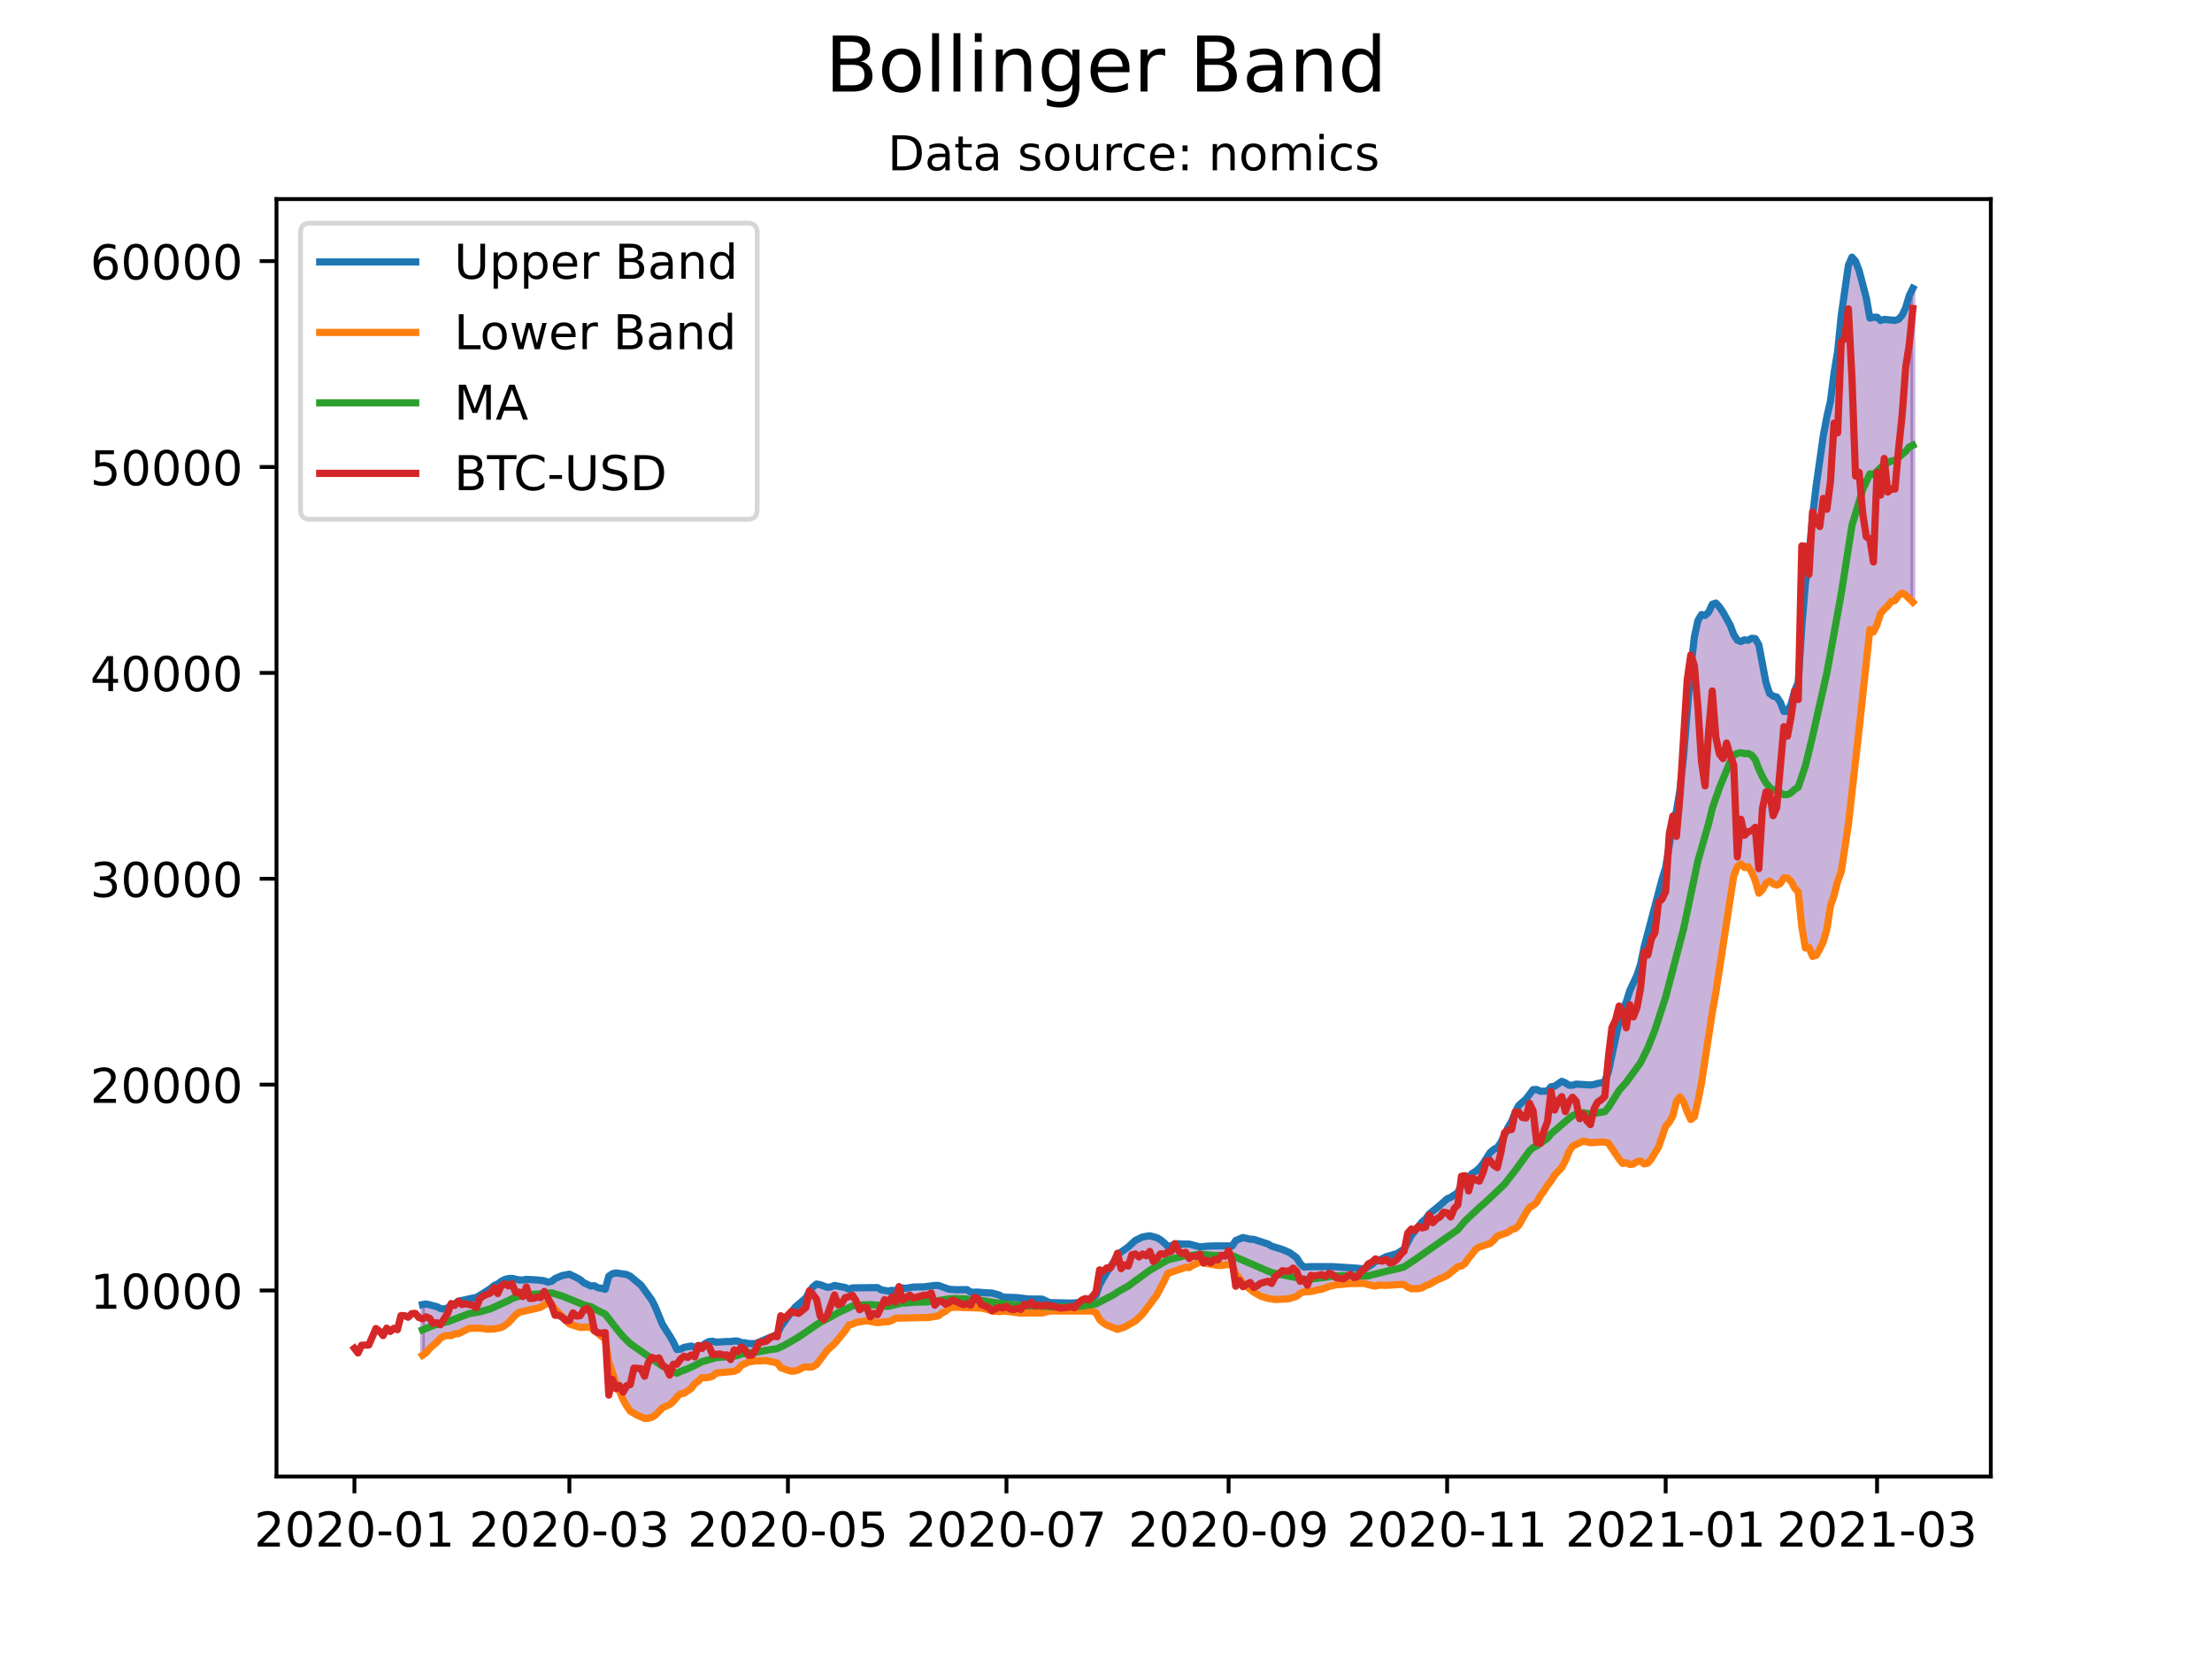 <?xml version="1.0" encoding="utf-8" standalone="no"?>
<!DOCTYPE svg PUBLIC "-//W3C//DTD SVG 1.1//EN"
  "http://www.w3.org/Graphics/SVG/1.1/DTD/svg11.dtd">
<!-- Created with matplotlib (https://matplotlib.org/) -->
<svg height="345.6pt" version="1.1" viewBox="0 0 460.8 345.6" width="460.8pt" xmlns="http://www.w3.org/2000/svg" xmlns:xlink="http://www.w3.org/1999/xlink">
 <defs>
  <style type="text/css">*{stroke-linecap:butt;stroke-linejoin:round;}</style>
 </defs>
 <g id="figure_1">
  <g id="patch_1">
   <path d="M 0 345.6 
L 460.8 345.6 
L 460.8 0 
L 0 0 
z
" style="fill:#ffffff;"/>
  </g>
  <g id="axes_1">
   <g id="patch_2">
    <path d="M 57.6 307.584 
L 414.72 307.584 
L 414.72 41.472 
L 57.6 41.472 
z
" style="fill:#ffffff;"/>
   </g>
   <g id="PolyCollection_1">
    <defs>
     <path d="M 88.013 -63.284 
L 88.013 -73.828 
L 88.759 -73.964 
L 89.506 -73.786 
L 90.252 -73.633 
L 90.998 -73.404 
L 91.745 -73.014 
L 92.491 -72.915 
L 93.237 -73.127 
L 93.984 -73.725 
L 94.73 -73.964 
L 95.476 -74.514 
L 96.223 -74.707 
L 96.969 -74.93 
L 97.715 -74.986 
L 98.462 -75.185 
L 99.208 -75.298 
L 99.954 -75.715 
L 100.701 -76.207 
L 101.447 -76.696 
L 102.193 -77.18 
L 102.94 -77.817 
L 103.686 -78.126 
L 104.432 -78.673 
L 105.179 -79.073 
L 105.925 -79.254 
L 106.671 -79.29 
L 107.418 -79.064 
L 108.164 -78.948 
L 108.91 -78.942 
L 109.657 -79.091 
L 110.403 -79.081 
L 111.149 -79.022 
L 111.896 -78.966 
L 112.642 -78.88 
L 113.388 -78.79 
L 114.135 -78.51 
L 114.881 -78.664 
L 115.627 -79.245 
L 116.374 -79.603 
L 117.12 -79.886 
L 117.866 -80.02 
L 118.613 -80.169 
L 119.359 -79.862 
L 120.105 -79.45 
L 120.852 -79.035 
L 121.598 -78.388 
L 122.344 -78.074 
L 123.091 -77.699 
L 123.837 -77.763 
L 124.583 -77.314 
L 125.33 -77.233 
L 126.076 -77.012 
L 126.822 -79.75 
L 127.569 -80.257 
L 128.315 -80.432 
L 129.061 -80.29 
L 129.808 -80.253 
L 130.554 -80.097 
L 131.3 -79.735 
L 132.047 -79.131 
L 132.793 -78.539 
L 133.539 -77.871 
L 134.286 -76.865 
L 135.032 -75.856 
L 135.778 -74.783 
L 136.525 -73.305 
L 137.271 -71.534 
L 138.017 -69.664 
L 138.764 -68.545 
L 139.51 -67.322 
L 140.256 -66.056 
L 141.003 -64.479 
L 141.749 -64.529 
L 142.495 -64.91 
L 143.242 -65.02 
L 143.988 -65.195 
L 144.734 -64.924 
L 145.481 -65.238 
L 146.227 -65.24 
L 146.973 -65.773 
L 147.72 -66.14 
L 148.466 -66.193 
L 149.212 -66.002 
L 149.959 -66.069 
L 150.705 -66.097 
L 151.451 -66.138 
L 152.198 -66.13 
L 152.944 -66.244 
L 153.69 -66.231 
L 154.437 -65.912 
L 155.183 -65.874 
L 155.929 -65.7 
L 156.676 -65.653 
L 157.422 -65.709 
L 158.168 -66.013 
L 158.915 -66.303 
L 159.661 -66.567 
L 160.407 -66.894 
L 161.154 -67.327 
L 161.9 -67.619 
L 162.646 -69.239 
L 163.393 -70.292 
L 164.139 -71.382 
L 164.885 -72.459 
L 165.632 -73.277 
L 166.378 -73.93 
L 167.124 -74.494 
L 167.871 -75.195 
L 168.617 -76.547 
L 169.363 -77.53 
L 170.11 -78.113 
L 170.856 -77.968 
L 171.602 -77.647 
L 172.349 -77.426 
L 173.095 -77.516 
L 173.841 -77.814 
L 174.588 -77.659 
L 175.334 -77.496 
L 176.08 -77.393 
L 176.827 -77.043 
L 177.573 -77.31 
L 178.319 -77.313 
L 179.066 -77.274 
L 179.812 -77.268 
L 180.558 -77.246 
L 181.305 -77.309 
L 182.051 -77.331 
L 182.797 -77.369 
L 183.544 -76.918 
L 184.29 -76.734 
L 185.036 -76.651 
L 185.783 -76.813 
L 186.529 -76.686 
L 187.275 -77.247 
L 188.022 -77.303 
L 188.768 -77.227 
L 189.514 -77.407 
L 190.261 -77.488 
L 191.007 -77.497 
L 191.753 -77.526 
L 192.5 -77.528 
L 193.246 -77.65 
L 193.992 -77.833 
L 194.739 -77.822 
L 195.485 -77.823 
L 196.231 -77.56 
L 196.978 -77.366 
L 197.724 -77.014 
L 198.47 -76.923 
L 199.217 -76.923 
L 199.963 -76.929 
L 200.709 -76.926 
L 201.456 -76.939 
L 202.202 -76.401 
L 202.948 -76.447 
L 203.695 -76.426 
L 204.441 -76.315 
L 205.187 -76.296 
L 205.934 -76.264 
L 206.68 -76.229 
L 207.426 -76.056 
L 208.173 -75.82 
L 208.919 -75.386 
L 209.665 -75.386 
L 210.412 -75.345 
L 211.158 -75.297 
L 211.904 -75.282 
L 212.651 -75.234 
L 213.397 -75.106 
L 214.143 -75.008 
L 214.89 -75.029 
L 215.636 -75.012 
L 216.382 -74.982 
L 217.129 -74.969 
L 217.875 -74.621 
L 218.621 -74.245 
L 219.368 -74.21 
L 220.114 -74.192 
L 220.86 -74.192 
L 221.607 -74.143 
L 222.353 -74.138 
L 223.099 -74.142 
L 223.846 -74.141 
L 224.592 -74.236 
L 225.338 -74.489 
L 226.085 -74.768 
L 226.831 -74.936 
L 227.577 -75.241 
L 228.324 -75.801 
L 229.07 -77.996 
L 229.816 -79.309 
L 230.563 -80.575 
L 231.309 -81.614 
L 232.055 -82.786 
L 232.802 -84.242 
L 233.548 -84.791 
L 234.294 -85.393 
L 235.041 -85.842 
L 235.787 -86.588 
L 236.533 -87.213 
L 237.279 -87.581 
L 238.026 -87.919 
L 238.772 -88.001 
L 239.518 -88.17 
L 240.265 -87.984 
L 241.011 -87.756 
L 241.757 -87.339 
L 242.504 -86.726 
L 243.25 -85.956 
L 243.996 -86.082 
L 244.743 -86.443 
L 245.489 -86.505 
L 246.235 -86.436 
L 246.982 -86.488 
L 247.728 -86.436 
L 248.474 -86.221 
L 249.221 -86.091 
L 249.967 -85.855 
L 250.713 -85.979 
L 251.46 -85.992 
L 252.206 -86.07 
L 252.952 -86.049 
L 253.699 -86.048 
L 254.445 -85.965 
L 255.191 -85.943 
L 255.938 -86.056 
L 256.684 -86.05 
L 257.43 -87.186 
L 258.177 -87.473 
L 258.923 -87.8 
L 259.669 -87.589 
L 260.416 -87.449 
L 261.162 -87.424 
L 261.908 -87.209 
L 262.655 -87.063 
L 263.401 -86.782 
L 264.147 -86.455 
L 264.894 -86.005 
L 265.64 -85.793 
L 266.386 -85.5 
L 267.133 -85.318 
L 267.879 -85 
L 268.625 -84.681 
L 269.372 -84.188 
L 270.118 -83.606 
L 270.864 -82.367 
L 271.611 -81.671 
L 272.357 -81.659 
L 273.103 -81.737 
L 273.85 -81.75 
L 274.596 -81.785 
L 275.342 -81.849 
L 276.089 -81.766 
L 276.835 -81.75 
L 277.581 -81.741 
L 278.328 -81.7 
L 279.074 -81.673 
L 279.82 -81.588 
L 280.567 -81.589 
L 281.313 -81.584 
L 282.059 -81.454 
L 282.806 -81.334 
L 283.552 -81.322 
L 284.298 -81.268 
L 285.045 -81.688 
L 285.791 -82.195 
L 286.537 -82.821 
L 287.284 -83.097 
L 288.03 -83.437 
L 288.776 -83.816 
L 289.523 -83.999 
L 290.269 -84.19 
L 291.015 -84.445 
L 291.762 -84.876 
L 292.508 -85.4 
L 293.254 -86.865 
L 294.001 -88.231 
L 294.747 -89.217 
L 295.493 -90.254 
L 296.24 -91.046 
L 296.986 -91.659 
L 297.732 -92.696 
L 298.479 -93.265 
L 299.225 -93.886 
L 299.971 -94.531 
L 300.718 -95.26 
L 301.464 -95.867 
L 302.21 -96.183 
L 302.957 -96.664 
L 303.703 -97.166 
L 304.449 -98.834 
L 305.196 -100.114 
L 305.942 -100.402 
L 306.688 -101.158 
L 307.435 -101.619 
L 308.181 -102.262 
L 308.927 -103.168 
L 309.674 -104.42 
L 310.42 -105.504 
L 311.166 -106.145 
L 311.913 -106.535 
L 312.659 -107.587 
L 313.405 -109.246 
L 314.152 -110.745 
L 314.898 -111.979 
L 315.644 -113.872 
L 316.391 -115.329 
L 317.137 -116.047 
L 317.883 -116.64 
L 318.63 -117.643 
L 319.376 -118.607 
L 320.122 -118.638 
L 320.869 -118.273 
L 321.615 -118.275 
L 322.361 -118.295 
L 323.108 -119.215 
L 323.854 -119.315 
L 324.6 -119.839 
L 325.347 -120.339 
L 326.093 -120.019 
L 326.839 -119.539 
L 327.586 -119.525 
L 328.332 -119.76 
L 329.078 -119.7 
L 329.825 -119.66 
L 330.571 -119.615 
L 331.317 -119.576 
L 332.064 -119.672 
L 332.81 -119.908 
L 333.556 -120.004 
L 334.303 -120.331 
L 335.049 -122.295 
L 335.795 -125.858 
L 336.542 -129.188 
L 337.288 -132.759 
L 338.034 -135.329 
L 338.781 -136.892 
L 339.527 -139.254 
L 340.273 -140.823 
L 341.02 -142.475 
L 341.766 -144.73 
L 342.512 -148.364 
L 343.259 -151.236 
L 344.005 -154.109 
L 344.751 -156.721 
L 345.498 -159.988 
L 346.244 -162.458 
L 346.99 -164.883 
L 347.737 -169.619 
L 348.483 -174.192 
L 349.229 -176.622 
L 349.976 -181.124 
L 350.722 -188.18 
L 351.468 -197.318 
L 352.215 -206.227 
L 352.961 -212.896 
L 353.707 -216.323 
L 354.454 -217.578 
L 355.2 -217.389 
L 355.946 -218.081 
L 356.693 -219.7 
L 357.439 -219.983 
L 358.185 -219.178 
L 358.932 -218.081 
L 359.678 -216.699 
L 360.424 -215.39 
L 361.171 -213.431 
L 361.917 -212.237 
L 362.663 -211.967 
L 363.41 -212.309 
L 364.156 -212.216 
L 364.902 -212.635 
L 365.649 -212.564 
L 366.395 -211.288 
L 367.141 -207.358 
L 367.888 -203.383 
L 368.634 -201.128 
L 369.38 -200.566 
L 370.127 -200.403 
L 370.873 -199.292 
L 371.619 -197.387 
L 372.366 -197.431 
L 373.112 -198.915 
L 373.858 -201.711 
L 374.605 -203.425 
L 375.351 -215.076 
L 376.097 -224.025 
L 376.844 -229.794 
L 377.59 -238.075 
L 378.336 -244.375 
L 379.083 -249.446 
L 379.829 -254.814 
L 380.575 -258.815 
L 381.322 -262.058 
L 382.068 -267.914 
L 382.814 -272.424 
L 383.561 -279.854 
L 384.307 -285.193 
L 385.053 -290.321 
L 385.8 -292.032 
L 386.546 -291.168 
L 387.292 -289.204 
L 388.039 -286.368 
L 388.785 -283.514 
L 389.531 -279.325 
L 390.278 -279.516 
L 391.024 -279.524 
L 391.77 -278.826 
L 392.517 -279.068 
L 393.263 -278.987 
L 394.009 -278.845 
L 394.756 -278.846 
L 395.502 -279.089 
L 396.248 -279.934 
L 396.995 -281.52 
L 397.741 -284.033 
L 398.487 -285.536 
L 398.487 -220.151 
L 398.487 -220.151 
L 397.741 -220.955 
L 396.995 -221.625 
L 396.248 -222.044 
L 395.502 -221.513 
L 394.756 -220.504 
L 394.009 -220.31 
L 393.263 -219.383 
L 392.517 -218.689 
L 391.77 -217.817 
L 391.024 -215.468 
L 390.278 -213.938 
L 389.531 -214.463 
L 388.785 -206.933 
L 388.039 -200.863 
L 387.292 -193.787 
L 386.546 -186.328 
L 385.8 -180.244 
L 385.053 -173.846 
L 384.307 -168.586 
L 383.561 -163.978 
L 382.814 -162.021 
L 382.068 -159.051 
L 381.322 -156.876 
L 380.575 -152.052 
L 379.829 -149.426 
L 379.083 -147.874 
L 378.336 -146.586 
L 377.59 -146.35 
L 376.844 -148.23 
L 376.097 -148.113 
L 375.351 -152.512 
L 374.605 -159.795 
L 373.858 -160.602 
L 373.112 -161.992 
L 372.366 -162.705 
L 371.619 -162.727 
L 370.873 -161.566 
L 370.127 -161.21 
L 369.38 -161.499 
L 368.634 -162.062 
L 367.888 -161.589 
L 367.141 -160.248 
L 366.395 -159.52 
L 365.649 -162.167 
L 364.902 -163.923 
L 364.156 -165.069 
L 363.41 -164.882 
L 362.663 -165.624 
L 361.917 -165.047 
L 361.171 -163.133 
L 360.424 -158.374 
L 359.678 -154.01 
L 358.932 -148.672 
L 358.185 -143.822 
L 357.439 -138.827 
L 356.693 -134.637 
L 355.946 -130.066 
L 355.2 -125.005 
L 354.454 -120.001 
L 353.707 -116.191 
L 352.961 -112.937 
L 352.215 -112.384 
L 351.468 -113.98 
L 350.722 -116.038 
L 349.976 -117.092 
L 349.229 -116.139 
L 348.483 -113.149 
L 347.737 -111.811 
L 346.99 -110.961 
L 346.244 -108.858 
L 345.498 -106.63 
L 344.751 -105.344 
L 344.005 -104.184 
L 343.259 -103.306 
L 342.512 -103.134 
L 341.766 -103.74 
L 341.02 -103.625 
L 340.273 -103.108 
L 339.527 -103.016 
L 338.781 -103.379 
L 338.034 -103.229 
L 337.288 -104.15 
L 336.542 -105.308 
L 335.795 -106.327 
L 335.049 -107.481 
L 334.303 -107.676 
L 333.556 -107.704 
L 332.81 -107.725 
L 332.064 -107.63 
L 331.317 -107.546 
L 330.571 -107.768 
L 329.825 -107.906 
L 329.078 -107.544 
L 328.332 -107.247 
L 327.586 -106.824 
L 326.839 -105.66 
L 326.093 -103.81 
L 325.347 -102.37 
L 324.6 -101.538 
L 323.854 -100.809 
L 323.108 -99.601 
L 322.361 -98.65 
L 321.615 -97.461 
L 320.869 -96.492 
L 320.122 -95.132 
L 319.376 -94.471 
L 318.63 -94.074 
L 317.883 -92.963 
L 317.137 -91.674 
L 316.391 -90.319 
L 315.644 -89.676 
L 314.898 -89.482 
L 314.152 -88.893 
L 313.405 -88.543 
L 312.659 -88.33 
L 311.913 -88.08 
L 311.166 -87.232 
L 310.42 -86.568 
L 309.674 -86.284 
L 308.927 -86.091 
L 308.181 -85.827 
L 307.435 -85.387 
L 306.688 -84.366 
L 305.942 -83.523 
L 305.196 -82.388 
L 304.449 -81.865 
L 303.703 -81.725 
L 302.957 -81.094 
L 302.21 -80.477 
L 301.464 -79.882 
L 300.718 -79.532 
L 299.971 -79.22 
L 299.225 -78.888 
L 298.479 -78.464 
L 297.732 -78.019 
L 296.986 -77.77 
L 296.24 -77.33 
L 295.493 -77.154 
L 294.747 -77.145 
L 294.001 -77.12 
L 293.254 -77.455 
L 292.508 -77.993 
L 291.762 -78.029 
L 291.015 -78.069 
L 290.269 -77.968 
L 289.523 -77.903 
L 288.776 -77.829 
L 288.03 -77.856 
L 287.284 -77.9 
L 286.537 -77.663 
L 285.791 -77.869 
L 285.045 -77.976 
L 284.298 -78.239 
L 283.552 -78.206 
L 282.806 -78.2 
L 282.059 -78.194 
L 281.313 -78.208 
L 280.567 -78.209 
L 279.82 -78.207 
L 279.074 -78.027 
L 278.328 -77.942 
L 277.581 -77.803 
L 276.835 -77.612 
L 276.089 -77.337 
L 275.342 -77.021 
L 274.596 -76.92 
L 273.85 -76.76 
L 273.103 -76.552 
L 272.357 -76.522 
L 271.611 -76.49 
L 270.864 -76.168 
L 270.118 -75.568 
L 269.372 -75.304 
L 268.625 -75.077 
L 267.879 -74.99 
L 267.133 -74.916 
L 266.386 -74.896 
L 265.64 -74.89 
L 264.894 -74.96 
L 264.147 -75.118 
L 263.401 -75.308 
L 262.655 -75.576 
L 261.908 -75.945 
L 261.162 -76.428 
L 260.416 -77.111 
L 259.669 -77.633 
L 258.923 -78.279 
L 258.177 -79.343 
L 257.43 -80.217 
L 256.684 -82.02 
L 255.938 -82.166 
L 255.191 -82.123 
L 254.445 -81.988 
L 253.699 -81.985 
L 252.952 -82.072 
L 252.206 -82.164 
L 251.46 -82.366 
L 250.713 -82.514 
L 249.967 -82.81 
L 249.221 -82.329 
L 248.474 -82.025 
L 247.728 -81.546 
L 246.982 -81.603 
L 246.235 -81.45 
L 245.489 -81.081 
L 244.743 -80.784 
L 243.996 -80.569 
L 243.25 -80.308 
L 242.504 -78.715 
L 241.757 -77.22 
L 241.011 -75.843 
L 240.265 -74.774 
L 239.518 -73.784 
L 238.772 -72.872 
L 238.026 -71.871 
L 237.279 -71.11 
L 236.533 -70.426 
L 235.787 -69.927 
L 235.041 -69.562 
L 234.294 -69.156 
L 233.548 -68.897 
L 232.802 -68.665 
L 232.055 -69.044 
L 231.309 -69.297 
L 230.563 -69.561 
L 229.816 -70.034 
L 229.07 -70.7 
L 228.324 -72.15 
L 227.577 -72.452 
L 226.831 -72.489 
L 226.085 -72.484 
L 225.338 -72.532 
L 224.592 -72.599 
L 223.846 -72.632 
L 223.099 -72.622 
L 222.353 -72.615 
L 221.607 -72.586 
L 220.86 -72.477 
L 220.114 -72.486 
L 219.368 -72.494 
L 218.621 -72.487 
L 217.875 -72.272 
L 217.129 -72.081 
L 216.382 -72.09 
L 215.636 -72.091 
L 214.89 -72.099 
L 214.143 -72.106 
L 213.397 -72.093 
L 212.651 -72.052 
L 211.904 -72.148 
L 211.158 -72.218 
L 210.412 -72.344 
L 209.665 -72.465 
L 208.919 -72.489 
L 208.173 -72.371 
L 207.426 -72.386 
L 206.68 -72.494 
L 205.934 -72.772 
L 205.187 -72.959 
L 204.441 -73.103 
L 203.695 -73.192 
L 202.948 -73.191 
L 202.202 -73.181 
L 201.456 -73.029 
L 200.709 -73.078 
L 199.963 -73.236 
L 199.217 -73.252 
L 198.47 -73.293 
L 197.724 -73.057 
L 196.978 -72.45 
L 196.231 -72.066 
L 195.485 -71.479 
L 194.739 -71.349 
L 193.992 -71.288 
L 193.246 -71.121 
L 192.5 -71.128 
L 191.753 -71.128 
L 191.007 -71.135 
L 190.261 -71.137 
L 189.514 -71.107 
L 188.768 -71.086 
L 188.022 -71.062 
L 187.275 -71.024 
L 186.529 -70.994 
L 185.783 -70.501 
L 185.036 -70.263 
L 184.29 -70.248 
L 183.544 -70.172 
L 182.797 -70.059 
L 182.051 -70.246 
L 181.305 -70.329 
L 180.558 -70.465 
L 179.812 -70.337 
L 179.066 -70.252 
L 178.319 -70.111 
L 177.573 -69.741 
L 176.827 -69.58 
L 176.08 -68.398 
L 175.334 -67.491 
L 174.588 -66.611 
L 173.841 -65.702 
L 173.095 -65.018 
L 172.349 -64.323 
L 171.602 -63.383 
L 170.856 -62.323 
L 170.11 -61.361 
L 169.363 -60.897 
L 168.617 -60.786 
L 167.871 -60.869 
L 167.124 -60.688 
L 166.378 -60.227 
L 165.632 -60.014 
L 164.885 -59.947 
L 164.139 -60.136 
L 163.393 -60.397 
L 162.646 -60.7 
L 161.9 -61.681 
L 161.154 -61.807 
L 160.407 -61.983 
L 159.661 -62.15 
L 158.915 -62.085 
L 158.168 -62.104 
L 157.422 -62.092 
L 156.676 -62.007 
L 155.929 -61.874 
L 155.183 -61.516 
L 154.437 -61.173 
L 153.69 -60.268 
L 152.944 -59.925 
L 152.198 -59.722 
L 151.451 -59.748 
L 150.705 -59.71 
L 149.959 -59.692 
L 149.212 -59.573 
L 148.466 -58.926 
L 147.72 -58.689 
L 146.973 -58.592 
L 146.227 -58.638 
L 145.481 -57.887 
L 144.734 -57.362 
L 143.988 -56.356 
L 143.242 -55.895 
L 142.495 -55.355 
L 141.749 -55.254 
L 141.003 -54.555 
L 140.256 -53.638 
L 139.51 -53.017 
L 138.764 -52.678 
L 138.017 -52.327 
L 137.271 -51.547 
L 136.525 -50.812 
L 135.778 -50.35 
L 135.032 -50.144 
L 134.286 -50.112 
L 133.539 -50.427 
L 132.793 -50.761 
L 132.047 -51.171 
L 131.3 -51.626 
L 130.554 -52.71 
L 129.808 -54.02 
L 129.061 -55.805 
L 128.315 -57.497 
L 127.569 -59.699 
L 126.822 -61.909 
L 126.076 -66.687 
L 125.33 -67.18 
L 124.583 -67.821 
L 123.837 -68.326 
L 123.091 -69.098 
L 122.344 -69.156 
L 121.598 -69.166 
L 120.852 -69.069 
L 120.105 -69.273 
L 119.359 -69.533 
L 118.613 -69.793 
L 117.866 -70.505 
L 117.12 -71.324 
L 116.374 -72.116 
L 115.627 -72.903 
L 114.881 -73.89 
L 114.135 -74.169 
L 113.388 -73.678 
L 112.642 -73.3 
L 111.896 -73.068 
L 111.149 -72.875 
L 110.403 -72.686 
L 109.657 -72.62 
L 108.91 -72.385 
L 108.164 -72.234 
L 107.418 -71.673 
L 106.671 -70.888 
L 105.925 -70.067 
L 105.179 -69.483 
L 104.432 -69.055 
L 103.686 -68.921 
L 102.94 -68.746 
L 102.193 -68.733 
L 101.447 -68.704 
L 100.701 -68.8 
L 99.954 -68.922 
L 99.208 -68.953 
L 98.462 -68.9 
L 97.715 -68.884 
L 96.969 -68.417 
L 96.223 -68.129 
L 95.476 -67.76 
L 94.73 -67.748 
L 93.984 -67.358 
L 93.237 -67.381 
L 92.491 -67.28 
L 91.745 -66.817 
L 90.998 -66.004 
L 90.252 -65.31 
L 89.506 -64.704 
L 88.759 -63.805 
L 88.013 -63.284 
z
" id="m8b11359e9a" style="stroke:#4b0082;stroke-opacity:0.3;"/>
    </defs>
    <g clip-path="url(#pf4fb98b508)">
     <use style="fill:#4b0082;fill-opacity:0.3;stroke:#4b0082;stroke-opacity:0.3;" x="0" xlink:href="#m8b11359e9a" y="345.6"/>
    </g>
   </g>
   <g id="matplotlib.axis_1">
    <g id="xtick_1">
     <g id="line2d_1">
      <defs>
       <path d="M 0 0 
L 0 3.5 
" id="m05dfa0a818" style="stroke:#000000;stroke-width:0.8;"/>
      </defs>
      <g>
       <use style="stroke:#000000;stroke-width:0.8;" x="73.833" xlink:href="#m05dfa0a818" y="307.584"/>
      </g>
     </g>
     <g id="text_1">
      <!-- 2020-01 -->
      <g transform="translate(52.941 322.182)scale(0.1 -0.1)">
       <defs>
        <path d="M 19.188 8.297 
L 53.609 8.297 
L 53.609 0 
L 7.328 0 
L 7.328 8.297 
Q 12.938 14.109 22.625 23.891 
Q 32.328 33.688 34.812 36.531 
Q 39.547 41.844 41.422 45.531 
Q 43.312 49.219 43.312 52.781 
Q 43.312 58.594 39.234 62.25 
Q 35.156 65.922 28.609 65.922 
Q 23.969 65.922 18.812 64.312 
Q 13.672 62.703 7.812 59.422 
L 7.812 69.391 
Q 13.766 71.781 18.938 73 
Q 24.125 74.219 28.422 74.219 
Q 39.75 74.219 46.484 68.547 
Q 53.219 62.891 53.219 53.422 
Q 53.219 48.922 51.531 44.891 
Q 49.859 40.875 45.406 35.406 
Q 44.188 33.984 37.641 27.219 
Q 31.109 20.453 19.188 8.297 
z
" id="DejaVuSans-50"/>
        <path d="M 31.781 66.406 
Q 24.172 66.406 20.328 58.906 
Q 16.5 51.422 16.5 36.375 
Q 16.5 21.391 20.328 13.891 
Q 24.172 6.391 31.781 6.391 
Q 39.453 6.391 43.281 13.891 
Q 47.125 21.391 47.125 36.375 
Q 47.125 51.422 43.281 58.906 
Q 39.453 66.406 31.781 66.406 
z
M 31.781 74.219 
Q 44.047 74.219 50.516 64.516 
Q 56.984 54.828 56.984 36.375 
Q 56.984 17.969 50.516 8.266 
Q 44.047 -1.422 31.781 -1.422 
Q 19.531 -1.422 13.062 8.266 
Q 6.594 17.969 6.594 36.375 
Q 6.594 54.828 13.062 64.516 
Q 19.531 74.219 31.781 74.219 
z
" id="DejaVuSans-48"/>
        <path d="M 4.891 31.391 
L 31.203 31.391 
L 31.203 23.391 
L 4.891 23.391 
z
" id="DejaVuSans-45"/>
        <path d="M 12.406 8.297 
L 28.516 8.297 
L 28.516 63.922 
L 10.984 60.406 
L 10.984 69.391 
L 28.422 72.906 
L 38.281 72.906 
L 38.281 8.297 
L 54.391 8.297 
L 54.391 0 
L 12.406 0 
z
" id="DejaVuSans-49"/>
       </defs>
       <use xlink:href="#DejaVuSans-50"/>
       <use x="63.623" xlink:href="#DejaVuSans-48"/>
       <use x="127.246" xlink:href="#DejaVuSans-50"/>
       <use x="190.869" xlink:href="#DejaVuSans-48"/>
       <use x="254.492" xlink:href="#DejaVuSans-45"/>
       <use x="290.576" xlink:href="#DejaVuSans-48"/>
       <use x="354.199" xlink:href="#DejaVuSans-49"/>
      </g>
     </g>
    </g>
    <g id="xtick_2">
     <g id="line2d_2">
      <g>
       <use style="stroke:#000000;stroke-width:0.8;" x="118.613" xlink:href="#m05dfa0a818" y="307.584"/>
      </g>
     </g>
     <g id="text_2">
      <!-- 2020-03 -->
      <g transform="translate(97.721 322.182)scale(0.1 -0.1)">
       <defs>
        <path d="M 40.578 39.312 
Q 47.656 37.797 51.625 33 
Q 55.609 28.219 55.609 21.188 
Q 55.609 10.406 48.188 4.484 
Q 40.766 -1.422 27.094 -1.422 
Q 22.516 -1.422 17.656 -0.516 
Q 12.797 0.391 7.625 2.203 
L 7.625 11.719 
Q 11.719 9.328 16.594 8.109 
Q 21.484 6.891 26.812 6.891 
Q 36.078 6.891 40.938 10.547 
Q 45.797 14.203 45.797 21.188 
Q 45.797 27.641 41.281 31.266 
Q 36.766 34.906 28.719 34.906 
L 20.219 34.906 
L 20.219 43.016 
L 29.109 43.016 
Q 36.375 43.016 40.234 45.922 
Q 44.094 48.828 44.094 54.297 
Q 44.094 59.906 40.109 62.906 
Q 36.141 65.922 28.719 65.922 
Q 24.656 65.922 20.016 65.031 
Q 15.375 64.156 9.812 62.312 
L 9.812 71.094 
Q 15.438 72.656 20.344 73.438 
Q 25.25 74.219 29.594 74.219 
Q 40.828 74.219 47.359 69.109 
Q 53.906 64.016 53.906 55.328 
Q 53.906 49.266 50.438 45.094 
Q 46.969 40.922 40.578 39.312 
z
" id="DejaVuSans-51"/>
       </defs>
       <use xlink:href="#DejaVuSans-50"/>
       <use x="63.623" xlink:href="#DejaVuSans-48"/>
       <use x="127.246" xlink:href="#DejaVuSans-50"/>
       <use x="190.869" xlink:href="#DejaVuSans-48"/>
       <use x="254.492" xlink:href="#DejaVuSans-45"/>
       <use x="290.576" xlink:href="#DejaVuSans-48"/>
       <use x="354.199" xlink:href="#DejaVuSans-51"/>
      </g>
     </g>
    </g>
    <g id="xtick_3">
     <g id="line2d_3">
      <g>
       <use style="stroke:#000000;stroke-width:0.8;" x="164.139" xlink:href="#m05dfa0a818" y="307.584"/>
      </g>
     </g>
     <g id="text_3">
      <!-- 2020-05 -->
      <g transform="translate(143.248 322.182)scale(0.1 -0.1)">
       <defs>
        <path d="M 10.797 72.906 
L 49.516 72.906 
L 49.516 64.594 
L 19.828 64.594 
L 19.828 46.734 
Q 21.969 47.469 24.109 47.828 
Q 26.266 48.188 28.422 48.188 
Q 40.625 48.188 47.75 41.5 
Q 54.891 34.812 54.891 23.391 
Q 54.891 11.625 47.562 5.094 
Q 40.234 -1.422 26.906 -1.422 
Q 22.312 -1.422 17.547 -0.641 
Q 12.797 0.141 7.719 1.703 
L 7.719 11.625 
Q 12.109 9.234 16.797 8.062 
Q 21.484 6.891 26.703 6.891 
Q 35.156 6.891 40.078 11.328 
Q 45.016 15.766 45.016 23.391 
Q 45.016 31 40.078 35.438 
Q 35.156 39.891 26.703 39.891 
Q 22.75 39.891 18.812 39.016 
Q 14.891 38.141 10.797 36.281 
z
" id="DejaVuSans-53"/>
       </defs>
       <use xlink:href="#DejaVuSans-50"/>
       <use x="63.623" xlink:href="#DejaVuSans-48"/>
       <use x="127.246" xlink:href="#DejaVuSans-50"/>
       <use x="190.869" xlink:href="#DejaVuSans-48"/>
       <use x="254.492" xlink:href="#DejaVuSans-45"/>
       <use x="290.576" xlink:href="#DejaVuSans-48"/>
       <use x="354.199" xlink:href="#DejaVuSans-53"/>
      </g>
     </g>
    </g>
    <g id="xtick_4">
     <g id="line2d_4">
      <g>
       <use style="stroke:#000000;stroke-width:0.8;" x="209.665" xlink:href="#m05dfa0a818" y="307.584"/>
      </g>
     </g>
     <g id="text_4">
      <!-- 2020-07 -->
      <g transform="translate(188.774 322.182)scale(0.1 -0.1)">
       <defs>
        <path d="M 8.203 72.906 
L 55.078 72.906 
L 55.078 68.703 
L 28.609 0 
L 18.312 0 
L 43.219 64.594 
L 8.203 64.594 
z
" id="DejaVuSans-55"/>
       </defs>
       <use xlink:href="#DejaVuSans-50"/>
       <use x="63.623" xlink:href="#DejaVuSans-48"/>
       <use x="127.246" xlink:href="#DejaVuSans-50"/>
       <use x="190.869" xlink:href="#DejaVuSans-48"/>
       <use x="254.492" xlink:href="#DejaVuSans-45"/>
       <use x="290.576" xlink:href="#DejaVuSans-48"/>
       <use x="354.199" xlink:href="#DejaVuSans-55"/>
      </g>
     </g>
    </g>
    <g id="xtick_5">
     <g id="line2d_5">
      <g>
       <use style="stroke:#000000;stroke-width:0.8;" x="255.938" xlink:href="#m05dfa0a818" y="307.584"/>
      </g>
     </g>
     <g id="text_5">
      <!-- 2020-09 -->
      <g transform="translate(235.046 322.182)scale(0.1 -0.1)">
       <defs>
        <path d="M 10.984 1.516 
L 10.984 10.5 
Q 14.703 8.734 18.5 7.812 
Q 22.312 6.891 25.984 6.891 
Q 35.75 6.891 40.891 13.453 
Q 46.047 20.016 46.781 33.406 
Q 43.953 29.203 39.594 26.953 
Q 35.25 24.703 29.984 24.703 
Q 19.047 24.703 12.672 31.312 
Q 6.297 37.938 6.297 49.422 
Q 6.297 60.641 12.938 67.422 
Q 19.578 74.219 30.609 74.219 
Q 43.266 74.219 49.922 64.516 
Q 56.594 54.828 56.594 36.375 
Q 56.594 19.141 48.406 8.859 
Q 40.234 -1.422 26.422 -1.422 
Q 22.703 -1.422 18.891 -0.688 
Q 15.094 0.047 10.984 1.516 
z
M 30.609 32.422 
Q 37.25 32.422 41.125 36.953 
Q 45.016 41.5 45.016 49.422 
Q 45.016 57.281 41.125 61.844 
Q 37.25 66.406 30.609 66.406 
Q 23.969 66.406 20.094 61.844 
Q 16.219 57.281 16.219 49.422 
Q 16.219 41.5 20.094 36.953 
Q 23.969 32.422 30.609 32.422 
z
" id="DejaVuSans-57"/>
       </defs>
       <use xlink:href="#DejaVuSans-50"/>
       <use x="63.623" xlink:href="#DejaVuSans-48"/>
       <use x="127.246" xlink:href="#DejaVuSans-50"/>
       <use x="190.869" xlink:href="#DejaVuSans-48"/>
       <use x="254.492" xlink:href="#DejaVuSans-45"/>
       <use x="290.576" xlink:href="#DejaVuSans-48"/>
       <use x="354.199" xlink:href="#DejaVuSans-57"/>
      </g>
     </g>
    </g>
    <g id="xtick_6">
     <g id="line2d_6">
      <g>
       <use style="stroke:#000000;stroke-width:0.8;" x="301.464" xlink:href="#m05dfa0a818" y="307.584"/>
      </g>
     </g>
     <g id="text_6">
      <!-- 2020-11 -->
      <g transform="translate(280.573 322.182)scale(0.1 -0.1)">
       <use xlink:href="#DejaVuSans-50"/>
       <use x="63.623" xlink:href="#DejaVuSans-48"/>
       <use x="127.246" xlink:href="#DejaVuSans-50"/>
       <use x="190.869" xlink:href="#DejaVuSans-48"/>
       <use x="254.492" xlink:href="#DejaVuSans-45"/>
       <use x="290.576" xlink:href="#DejaVuSans-49"/>
       <use x="354.199" xlink:href="#DejaVuSans-49"/>
      </g>
     </g>
    </g>
    <g id="xtick_7">
     <g id="line2d_7">
      <g>
       <use style="stroke:#000000;stroke-width:0.8;" x="346.99" xlink:href="#m05dfa0a818" y="307.584"/>
      </g>
     </g>
     <g id="text_7">
      <!-- 2021-01 -->
      <g transform="translate(326.099 322.182)scale(0.1 -0.1)">
       <use xlink:href="#DejaVuSans-50"/>
       <use x="63.623" xlink:href="#DejaVuSans-48"/>
       <use x="127.246" xlink:href="#DejaVuSans-50"/>
       <use x="190.869" xlink:href="#DejaVuSans-49"/>
       <use x="254.492" xlink:href="#DejaVuSans-45"/>
       <use x="290.576" xlink:href="#DejaVuSans-48"/>
       <use x="354.199" xlink:href="#DejaVuSans-49"/>
      </g>
     </g>
    </g>
    <g id="xtick_8">
     <g id="line2d_8">
      <g>
       <use style="stroke:#000000;stroke-width:0.8;" x="391.024" xlink:href="#m05dfa0a818" y="307.584"/>
      </g>
     </g>
     <g id="text_8">
      <!-- 2021-03 -->
      <g transform="translate(370.133 322.182)scale(0.1 -0.1)">
       <use xlink:href="#DejaVuSans-50"/>
       <use x="63.623" xlink:href="#DejaVuSans-48"/>
       <use x="127.246" xlink:href="#DejaVuSans-50"/>
       <use x="190.869" xlink:href="#DejaVuSans-49"/>
       <use x="254.492" xlink:href="#DejaVuSans-45"/>
       <use x="290.576" xlink:href="#DejaVuSans-48"/>
       <use x="354.199" xlink:href="#DejaVuSans-51"/>
      </g>
     </g>
    </g>
   </g>
   <g id="matplotlib.axis_2">
    <g id="ytick_1">
     <g id="line2d_9">
      <defs>
       <path d="M 0 0 
L -3.5 0 
" id="md1540e911a" style="stroke:#000000;stroke-width:0.8;"/>
      </defs>
      <g>
       <use style="stroke:#000000;stroke-width:0.8;" x="57.6" xlink:href="#md1540e911a" y="268.833"/>
      </g>
     </g>
     <g id="text_9">
      <!-- 10000 -->
      <g transform="translate(18.788 272.632)scale(0.1 -0.1)">
       <use xlink:href="#DejaVuSans-49"/>
       <use x="63.623" xlink:href="#DejaVuSans-48"/>
       <use x="127.246" xlink:href="#DejaVuSans-48"/>
       <use x="190.869" xlink:href="#DejaVuSans-48"/>
       <use x="254.492" xlink:href="#DejaVuSans-48"/>
      </g>
     </g>
    </g>
    <g id="ytick_2">
     <g id="line2d_10">
      <g>
       <use style="stroke:#000000;stroke-width:0.8;" x="57.6" xlink:href="#md1540e911a" y="225.946"/>
      </g>
     </g>
     <g id="text_10">
      <!-- 20000 -->
      <g transform="translate(18.788 229.745)scale(0.1 -0.1)">
       <use xlink:href="#DejaVuSans-50"/>
       <use x="63.623" xlink:href="#DejaVuSans-48"/>
       <use x="127.246" xlink:href="#DejaVuSans-48"/>
       <use x="190.869" xlink:href="#DejaVuSans-48"/>
       <use x="254.492" xlink:href="#DejaVuSans-48"/>
      </g>
     </g>
    </g>
    <g id="ytick_3">
     <g id="line2d_11">
      <g>
       <use style="stroke:#000000;stroke-width:0.8;" x="57.6" xlink:href="#md1540e911a" y="183.059"/>
      </g>
     </g>
     <g id="text_11">
      <!-- 30000 -->
      <g transform="translate(18.788 186.858)scale(0.1 -0.1)">
       <use xlink:href="#DejaVuSans-51"/>
       <use x="63.623" xlink:href="#DejaVuSans-48"/>
       <use x="127.246" xlink:href="#DejaVuSans-48"/>
       <use x="190.869" xlink:href="#DejaVuSans-48"/>
       <use x="254.492" xlink:href="#DejaVuSans-48"/>
      </g>
     </g>
    </g>
    <g id="ytick_4">
     <g id="line2d_12">
      <g>
       <use style="stroke:#000000;stroke-width:0.8;" x="57.6" xlink:href="#md1540e911a" y="140.172"/>
      </g>
     </g>
     <g id="text_12">
      <!-- 40000 -->
      <g transform="translate(18.788 143.971)scale(0.1 -0.1)">
       <defs>
        <path d="M 37.797 64.312 
L 12.891 25.391 
L 37.797 25.391 
z
M 35.203 72.906 
L 47.609 72.906 
L 47.609 25.391 
L 58.016 25.391 
L 58.016 17.188 
L 47.609 17.188 
L 47.609 0 
L 37.797 0 
L 37.797 17.188 
L 4.891 17.188 
L 4.891 26.703 
z
" id="DejaVuSans-52"/>
       </defs>
       <use xlink:href="#DejaVuSans-52"/>
       <use x="63.623" xlink:href="#DejaVuSans-48"/>
       <use x="127.246" xlink:href="#DejaVuSans-48"/>
       <use x="190.869" xlink:href="#DejaVuSans-48"/>
       <use x="254.492" xlink:href="#DejaVuSans-48"/>
      </g>
     </g>
    </g>
    <g id="ytick_5">
     <g id="line2d_13">
      <g>
       <use style="stroke:#000000;stroke-width:0.8;" x="57.6" xlink:href="#md1540e911a" y="97.285"/>
      </g>
     </g>
     <g id="text_13">
      <!-- 50000 -->
      <g transform="translate(18.788 101.084)scale(0.1 -0.1)">
       <use xlink:href="#DejaVuSans-53"/>
       <use x="63.623" xlink:href="#DejaVuSans-48"/>
       <use x="127.246" xlink:href="#DejaVuSans-48"/>
       <use x="190.869" xlink:href="#DejaVuSans-48"/>
       <use x="254.492" xlink:href="#DejaVuSans-48"/>
      </g>
     </g>
    </g>
    <g id="ytick_6">
     <g id="line2d_14">
      <g>
       <use style="stroke:#000000;stroke-width:0.8;" x="57.6" xlink:href="#md1540e911a" y="54.397"/>
      </g>
     </g>
     <g id="text_14">
      <!-- 60000 -->
      <g transform="translate(18.788 58.197)scale(0.1 -0.1)">
       <defs>
        <path d="M 33.016 40.375 
Q 26.375 40.375 22.484 35.828 
Q 18.609 31.297 18.609 23.391 
Q 18.609 15.531 22.484 10.953 
Q 26.375 6.391 33.016 6.391 
Q 39.656 6.391 43.531 10.953 
Q 47.406 15.531 47.406 23.391 
Q 47.406 31.297 43.531 35.828 
Q 39.656 40.375 33.016 40.375 
z
M 52.594 71.297 
L 52.594 62.312 
Q 48.875 64.062 45.094 64.984 
Q 41.312 65.922 37.594 65.922 
Q 27.828 65.922 22.672 59.328 
Q 17.531 52.734 16.797 39.406 
Q 19.672 43.656 24.016 45.922 
Q 28.375 48.188 33.594 48.188 
Q 44.578 48.188 50.953 41.516 
Q 57.328 34.859 57.328 23.391 
Q 57.328 12.156 50.688 5.359 
Q 44.047 -1.422 33.016 -1.422 
Q 20.359 -1.422 13.672 8.266 
Q 6.984 17.969 6.984 36.375 
Q 6.984 53.656 15.188 63.938 
Q 23.391 74.219 37.203 74.219 
Q 40.922 74.219 44.703 73.484 
Q 48.484 72.75 52.594 71.297 
z
" id="DejaVuSans-54"/>
       </defs>
       <use xlink:href="#DejaVuSans-54"/>
       <use x="63.623" xlink:href="#DejaVuSans-48"/>
       <use x="127.246" xlink:href="#DejaVuSans-48"/>
       <use x="190.869" xlink:href="#DejaVuSans-48"/>
       <use x="254.492" xlink:href="#DejaVuSans-48"/>
      </g>
     </g>
    </g>
   </g>
   <g id="line2d_15">
    <path clip-path="url(#pf4fb98b508)" d="M 88.013 271.772 
L 88.759 271.636 
L 90.998 272.196 
L 91.745 272.586 
L 92.491 272.685 
L 93.237 272.473 
L 93.984 271.875 
L 94.73 271.636 
L 95.476 271.086 
L 98.462 270.415 
L 99.208 270.302 
L 100.701 269.393 
L 102.193 268.42 
L 102.94 267.783 
L 103.686 267.474 
L 104.432 266.927 
L 105.179 266.527 
L 105.925 266.346 
L 106.671 266.31 
L 108.164 266.652 
L 108.91 266.658 
L 109.657 266.509 
L 111.896 266.634 
L 113.388 266.81 
L 114.135 267.09 
L 114.881 266.936 
L 115.627 266.355 
L 117.12 265.714 
L 118.613 265.431 
L 120.105 266.15 
L 120.852 266.565 
L 121.598 267.212 
L 123.091 267.901 
L 123.837 267.837 
L 124.583 268.286 
L 125.33 268.367 
L 126.076 268.588 
L 126.822 265.85 
L 127.569 265.343 
L 128.315 265.168 
L 130.554 265.503 
L 131.3 265.865 
L 133.539 267.729 
L 135.778 270.817 
L 136.525 272.295 
L 138.017 275.936 
L 139.51 278.278 
L 140.256 279.544 
L 141.003 281.121 
L 141.749 281.071 
L 142.495 280.69 
L 143.988 280.405 
L 144.734 280.676 
L 145.481 280.362 
L 146.227 280.36 
L 146.973 279.827 
L 147.72 279.46 
L 148.466 279.407 
L 149.212 279.598 
L 151.451 279.462 
L 152.198 279.47 
L 152.944 279.356 
L 153.69 279.369 
L 154.437 279.688 
L 155.183 279.726 
L 155.929 279.9 
L 157.422 279.891 
L 161.9 277.981 
L 162.646 276.361 
L 165.632 272.323 
L 167.871 270.405 
L 168.617 269.053 
L 169.363 268.07 
L 170.11 267.487 
L 170.856 267.632 
L 172.349 268.174 
L 173.095 268.084 
L 173.841 267.786 
L 176.08 268.207 
L 176.827 268.557 
L 177.573 268.29 
L 182.797 268.231 
L 183.544 268.682 
L 185.036 268.949 
L 185.783 268.787 
L 186.529 268.914 
L 187.275 268.353 
L 188.022 268.297 
L 188.768 268.373 
L 190.261 268.112 
L 192.5 268.072 
L 194.739 267.778 
L 195.485 267.777 
L 197.724 268.586 
L 199.217 268.677 
L 201.456 268.661 
L 202.202 269.199 
L 203.695 269.174 
L 205.187 269.304 
L 206.68 269.371 
L 208.173 269.78 
L 208.919 270.214 
L 211.904 270.318 
L 213.397 270.494 
L 214.143 270.592 
L 216.382 270.618 
L 217.129 270.631 
L 218.621 271.355 
L 223.099 271.458 
L 224.592 271.364 
L 227.577 270.359 
L 228.324 269.799 
L 229.07 267.604 
L 230.563 265.025 
L 232.055 262.814 
L 232.802 261.358 
L 235.041 259.758 
L 236.533 258.387 
L 238.026 257.681 
L 239.518 257.43 
L 241.011 257.844 
L 241.757 258.261 
L 242.504 258.874 
L 243.25 259.644 
L 243.996 259.518 
L 244.743 259.157 
L 245.489 259.095 
L 246.235 259.164 
L 247.728 259.164 
L 249.967 259.745 
L 251.46 259.608 
L 252.952 259.551 
L 256.684 259.55 
L 257.43 258.414 
L 258.923 257.8 
L 260.416 258.151 
L 261.162 258.176 
L 264.147 259.145 
L 264.894 259.595 
L 267.133 260.282 
L 268.625 260.919 
L 270.118 261.994 
L 270.864 263.233 
L 271.611 263.929 
L 273.103 263.863 
L 277.581 263.859 
L 282.059 264.146 
L 283.552 264.278 
L 284.298 264.332 
L 285.791 263.405 
L 286.537 262.779 
L 288.03 262.163 
L 288.776 261.784 
L 291.015 261.155 
L 292.508 260.2 
L 294.001 257.369 
L 296.24 254.554 
L 296.986 253.941 
L 297.732 252.904 
L 299.971 251.069 
L 301.464 249.733 
L 302.21 249.417 
L 303.703 248.434 
L 304.449 246.766 
L 305.196 245.486 
L 305.942 245.198 
L 306.688 244.442 
L 307.435 243.981 
L 308.181 243.338 
L 308.927 242.432 
L 310.42 240.096 
L 311.166 239.455 
L 311.913 239.065 
L 312.659 238.013 
L 314.152 234.855 
L 314.898 233.621 
L 315.644 231.728 
L 316.391 230.271 
L 317.883 228.96 
L 319.376 226.993 
L 320.122 226.962 
L 320.869 227.327 
L 322.361 227.305 
L 323.108 226.385 
L 323.854 226.285 
L 325.347 225.261 
L 326.093 225.581 
L 326.839 226.061 
L 327.586 226.075 
L 328.332 225.84 
L 331.317 226.024 
L 332.064 225.928 
L 332.81 225.692 
L 333.556 225.596 
L 334.303 225.269 
L 335.049 223.305 
L 337.288 212.841 
L 338.034 210.271 
L 338.781 208.708 
L 339.527 206.346 
L 341.02 203.125 
L 341.766 200.87 
L 342.512 197.236 
L 346.244 183.142 
L 346.99 180.717 
L 348.483 171.408 
L 349.229 168.978 
L 349.976 164.476 
L 350.722 157.42 
L 352.215 139.373 
L 352.961 132.704 
L 353.707 129.277 
L 354.454 128.022 
L 355.2 128.211 
L 355.946 127.519 
L 356.693 125.9 
L 357.439 125.617 
L 358.185 126.422 
L 358.932 127.519 
L 360.424 130.21 
L 361.171 132.169 
L 361.917 133.363 
L 362.663 133.633 
L 363.41 133.291 
L 364.156 133.384 
L 364.902 132.965 
L 365.649 133.036 
L 366.395 134.312 
L 367.888 142.217 
L 368.634 144.472 
L 369.38 145.034 
L 370.127 145.197 
L 370.873 146.308 
L 371.619 148.213 
L 372.366 148.169 
L 373.112 146.685 
L 373.858 143.889 
L 374.605 142.175 
L 375.351 130.524 
L 376.097 121.575 
L 376.844 115.806 
L 377.59 107.525 
L 378.336 101.225 
L 379.829 90.786 
L 380.575 86.785 
L 381.322 83.542 
L 382.068 77.686 
L 382.814 73.176 
L 383.561 65.746 
L 385.053 55.279 
L 385.8 53.568 
L 386.546 54.432 
L 387.292 56.396 
L 388.785 62.086 
L 389.531 66.275 
L 390.278 66.084 
L 391.024 66.076 
L 391.77 66.774 
L 392.517 66.532 
L 394.756 66.754 
L 395.502 66.511 
L 396.248 65.666 
L 396.995 64.08 
L 397.741 61.567 
L 398.487 60.064 
L 398.487 60.064 
" style="fill:none;stroke:#1f77b4;stroke-linecap:square;stroke-width:1.5;"/>
   </g>
   <g id="line2d_16">
    <path clip-path="url(#pf4fb98b508)" d="M 88.013 282.316 
L 88.759 281.795 
L 89.506 280.896 
L 90.998 279.596 
L 91.745 278.783 
L 92.491 278.32 
L 93.237 278.219 
L 93.984 278.242 
L 94.73 277.852 
L 95.476 277.84 
L 97.715 276.716 
L 99.954 276.678 
L 101.447 276.896 
L 102.94 276.854 
L 104.432 276.545 
L 105.179 276.117 
L 105.925 275.533 
L 107.418 273.927 
L 108.164 273.366 
L 111.896 272.532 
L 112.642 272.3 
L 114.135 271.431 
L 114.881 271.71 
L 115.627 272.697 
L 118.613 275.807 
L 120.852 276.531 
L 122.344 276.444 
L 123.091 276.502 
L 123.837 277.274 
L 124.583 277.779 
L 125.33 278.42 
L 126.076 278.913 
L 126.822 283.691 
L 128.315 288.103 
L 129.808 291.58 
L 130.554 292.89 
L 131.3 293.974 
L 132.793 294.839 
L 134.286 295.488 
L 135.032 295.456 
L 135.778 295.25 
L 136.525 294.788 
L 138.017 293.273 
L 139.51 292.583 
L 140.256 291.962 
L 141.003 291.045 
L 141.749 290.346 
L 142.495 290.245 
L 143.988 289.244 
L 144.734 288.238 
L 145.481 287.713 
L 146.227 286.962 
L 146.973 287.008 
L 147.72 286.911 
L 148.466 286.674 
L 149.212 286.027 
L 150.705 285.89 
L 152.944 285.675 
L 153.69 285.332 
L 154.437 284.427 
L 155.929 283.726 
L 157.422 283.508 
L 159.661 283.45 
L 161.9 283.919 
L 162.646 284.9 
L 164.139 285.464 
L 164.885 285.653 
L 165.632 285.586 
L 166.378 285.373 
L 167.124 284.912 
L 167.871 284.731 
L 168.617 284.814 
L 169.363 284.703 
L 170.11 284.239 
L 172.349 281.277 
L 173.841 279.898 
L 176.08 277.202 
L 176.827 276.02 
L 177.573 275.859 
L 178.319 275.489 
L 180.558 275.135 
L 182.797 275.541 
L 184.29 275.352 
L 185.036 275.337 
L 185.783 275.099 
L 186.529 274.606 
L 192.5 274.472 
L 193.246 274.479 
L 194.739 274.251 
L 195.485 274.121 
L 196.231 273.534 
L 196.978 273.15 
L 197.724 272.543 
L 198.47 272.307 
L 202.202 272.419 
L 204.441 272.497 
L 205.934 272.828 
L 206.68 273.106 
L 208.173 273.229 
L 208.919 273.111 
L 210.412 273.256 
L 212.651 273.548 
L 214.89 273.501 
L 217.129 273.519 
L 218.621 273.113 
L 226.831 273.111 
L 227.577 273.148 
L 228.324 273.45 
L 229.07 274.9 
L 229.816 275.566 
L 230.563 276.039 
L 232.802 276.935 
L 234.294 276.444 
L 236.533 275.174 
L 238.026 273.729 
L 241.011 269.757 
L 242.504 266.885 
L 243.25 265.292 
L 246.982 263.997 
L 247.728 264.054 
L 248.474 263.575 
L 249.221 263.271 
L 249.967 262.79 
L 250.713 263.086 
L 253.699 263.615 
L 254.445 263.612 
L 255.938 263.434 
L 256.684 263.58 
L 257.43 265.383 
L 258.177 266.257 
L 258.923 267.321 
L 261.162 269.172 
L 262.655 270.024 
L 264.147 270.482 
L 265.64 270.71 
L 267.879 270.61 
L 268.625 270.523 
L 270.118 270.032 
L 270.864 269.432 
L 271.611 269.11 
L 273.103 269.048 
L 274.596 268.68 
L 275.342 268.579 
L 276.835 267.988 
L 278.328 267.658 
L 281.313 267.392 
L 284.298 267.361 
L 285.045 267.624 
L 286.537 267.937 
L 287.284 267.7 
L 288.776 267.771 
L 291.762 267.571 
L 292.508 267.607 
L 293.254 268.145 
L 294.001 268.48 
L 295.493 268.446 
L 296.24 268.27 
L 296.986 267.83 
L 297.732 267.581 
L 299.225 266.712 
L 301.464 265.718 
L 303.703 263.875 
L 304.449 263.735 
L 305.196 263.212 
L 305.942 262.077 
L 306.688 261.234 
L 307.435 260.213 
L 308.181 259.773 
L 310.42 259.032 
L 311.166 258.368 
L 311.913 257.52 
L 314.152 256.707 
L 314.898 256.118 
L 315.644 255.924 
L 316.391 255.281 
L 317.883 252.637 
L 318.63 251.526 
L 319.376 251.129 
L 320.122 250.468 
L 320.869 249.108 
L 321.615 248.139 
L 322.361 246.95 
L 323.108 245.999 
L 323.854 244.791 
L 325.347 243.23 
L 326.093 241.79 
L 326.839 239.94 
L 327.586 238.776 
L 329.078 238.056 
L 329.825 237.694 
L 331.317 238.054 
L 333.556 237.896 
L 334.303 237.924 
L 335.049 238.119 
L 337.288 241.45 
L 338.034 242.371 
L 338.781 242.221 
L 339.527 242.584 
L 340.273 242.492 
L 341.02 241.975 
L 341.766 241.86 
L 342.512 242.466 
L 343.259 242.294 
L 344.005 241.416 
L 345.498 238.97 
L 346.99 234.639 
L 347.737 233.789 
L 348.483 232.451 
L 349.229 229.461 
L 349.976 228.508 
L 350.722 229.562 
L 351.468 231.62 
L 352.215 233.216 
L 352.961 232.663 
L 353.707 229.409 
L 354.454 225.599 
L 356.693 210.963 
L 357.439 206.773 
L 361.171 182.467 
L 361.917 180.553 
L 362.663 179.976 
L 363.41 180.718 
L 364.156 180.531 
L 364.902 181.677 
L 365.649 183.433 
L 366.395 186.08 
L 367.141 185.352 
L 367.888 184.011 
L 368.634 183.538 
L 369.38 184.101 
L 370.127 184.39 
L 370.873 184.034 
L 371.619 182.873 
L 372.366 182.895 
L 373.112 183.608 
L 373.858 184.998 
L 374.605 185.805 
L 375.351 193.088 
L 376.097 197.487 
L 376.844 197.37 
L 377.59 199.25 
L 378.336 199.014 
L 379.083 197.726 
L 379.829 196.174 
L 380.575 193.548 
L 381.322 188.724 
L 382.068 186.549 
L 382.814 183.579 
L 383.561 181.622 
L 385.053 171.754 
L 387.292 151.813 
L 389.531 131.137 
L 390.278 131.662 
L 391.024 130.132 
L 391.77 127.783 
L 392.517 126.911 
L 393.263 126.217 
L 394.009 125.29 
L 394.756 125.096 
L 395.502 124.087 
L 396.248 123.556 
L 396.995 123.975 
L 398.487 125.449 
L 398.487 125.449 
" style="fill:none;stroke:#ff7f0e;stroke-linecap:square;stroke-width:1.5;"/>
   </g>
   <g id="line2d_17">
    <path clip-path="url(#pf4fb98b508)" d="M 88.013 277.044 
L 90.252 276.128 
L 92.491 275.503 
L 93.237 275.346 
L 97.715 273.665 
L 99.954 273.282 
L 102.193 272.643 
L 105.925 270.939 
L 106.671 270.511 
L 108.164 270.009 
L 108.91 269.936 
L 109.657 269.744 
L 111.896 269.583 
L 114.881 269.323 
L 117.12 269.995 
L 119.359 270.902 
L 121.598 271.823 
L 123.091 272.202 
L 124.583 273.032 
L 126.076 273.75 
L 128.315 276.636 
L 129.808 278.463 
L 131.3 279.92 
L 138.017 284.605 
L 141.003 286.083 
L 141.749 285.709 
L 143.242 285.143 
L 144.734 284.457 
L 146.227 283.661 
L 148.466 283.041 
L 149.212 282.813 
L 150.705 282.697 
L 152.944 282.515 
L 153.69 282.35 
L 154.437 282.057 
L 155.929 281.813 
L 157.422 281.7 
L 160.407 281.162 
L 161.9 280.95 
L 163.393 280.255 
L 166.378 278.521 
L 170.856 275.455 
L 173.095 274.333 
L 174.588 273.465 
L 177.573 272.075 
L 178.319 271.888 
L 181.305 271.781 
L 182.797 271.886 
L 183.544 272.055 
L 185.036 272.143 
L 188.022 271.417 
L 188.768 271.444 
L 190.261 271.288 
L 193.246 271.214 
L 193.992 271.039 
L 195.485 270.949 
L 197.724 270.564 
L 199.217 270.513 
L 201.456 270.616 
L 202.202 270.809 
L 203.695 270.791 
L 207.426 271.379 
L 209.665 271.674 
L 213.397 272.001 
L 216.382 272.064 
L 217.875 272.154 
L 219.368 272.248 
L 223.846 272.214 
L 225.338 272.089 
L 228.324 271.625 
L 232.055 269.685 
L 232.802 269.147 
L 235.041 267.898 
L 239.518 264.623 
L 241.757 263.321 
L 243.25 262.468 
L 246.982 261.555 
L 247.728 261.609 
L 249.967 261.268 
L 252.952 261.54 
L 255.191 261.567 
L 255.938 261.489 
L 256.684 261.565 
L 264.894 265.117 
L 270.864 266.333 
L 271.611 266.519 
L 273.103 266.455 
L 278.328 265.779 
L 281.313 265.704 
L 283.552 265.836 
L 285.045 265.768 
L 289.523 264.649 
L 291.015 264.343 
L 292.508 263.904 
L 294.747 262.419 
L 303.703 256.155 
L 305.196 254.349 
L 308.181 251.556 
L 309.674 250.248 
L 313.405 246.705 
L 315.644 243.826 
L 318.63 239.742 
L 319.376 239.061 
L 320.122 238.715 
L 322.361 237.127 
L 323.108 236.192 
L 326.839 233 
L 327.586 232.425 
L 328.332 232.097 
L 329.825 231.817 
L 331.317 232.039 
L 334.303 231.596 
L 335.049 230.712 
L 337.288 227.146 
L 338.781 225.465 
L 341.766 221.365 
L 343.259 218.329 
L 344.751 214.567 
L 346.99 207.678 
L 350.722 193.491 
L 353.707 179.343 
L 355.946 171.526 
L 356.693 168.432 
L 358.185 164.1 
L 360.424 158.718 
L 361.171 157.318 
L 361.917 156.958 
L 362.663 156.804 
L 363.41 157.004 
L 364.156 156.957 
L 364.902 157.321 
L 365.649 158.235 
L 366.395 160.196 
L 367.141 161.797 
L 367.888 163.114 
L 368.634 164.005 
L 369.38 164.568 
L 370.127 164.794 
L 371.619 165.543 
L 372.366 165.532 
L 373.112 165.147 
L 373.858 164.444 
L 374.605 163.99 
L 376.097 159.531 
L 377.59 153.387 
L 380.575 140.167 
L 383.561 123.684 
L 385.8 109.462 
L 388.039 101.985 
L 389.531 98.706 
L 390.278 98.873 
L 392.517 96.721 
L 394.009 96.022 
L 394.756 95.925 
L 396.995 94.027 
L 397.741 93.106 
L 398.487 92.756 
L 398.487 92.756 
" style="fill:none;stroke:#2ca02c;stroke-linecap:square;stroke-width:1.5;"/>
   </g>
   <g id="line2d_18">
    <path clip-path="url(#pf4fb98b508)" d="M 73.833 280.88 
L 74.579 281.849 
L 75.325 280.237 
L 76.818 280.199 
L 78.311 276.754 
L 79.057 277.295 
L 79.803 278.229 
L 80.55 276.674 
L 81.296 277.381 
L 82.042 276.71 
L 82.789 277.001 
L 83.535 274.059 
L 84.281 274.07 
L 85.028 274.402 
L 85.774 273.645 
L 86.52 273.603 
L 87.267 274.469 
L 88.013 274.727 
L 88.759 274.322 
L 89.506 274.635 
L 90.252 275.704 
L 90.998 275.544 
L 91.745 275.969 
L 93.237 273.617 
L 93.984 271.554 
L 94.73 271.932 
L 95.476 271.058 
L 96.223 271.759 
L 96.969 271.595 
L 98.462 271.91 
L 99.208 272.415 
L 99.954 270.542 
L 100.701 269.939 
L 102.193 269.341 
L 102.94 268.234 
L 103.686 269.472 
L 104.432 267.825 
L 105.179 267.432 
L 105.925 267.888 
L 106.671 267.395 
L 107.418 269.273 
L 108.164 269.169 
L 108.91 270.101 
L 109.657 268.093 
L 110.403 270.504 
L 111.149 270.464 
L 111.896 270.218 
L 112.642 270.312 
L 113.388 269.026 
L 114.881 271.792 
L 115.627 274.001 
L 116.374 273.971 
L 117.12 274.425 
L 117.866 275.087 
L 118.613 275.097 
L 119.359 273.492 
L 120.105 274.156 
L 120.852 274.087 
L 121.598 272.887 
L 122.344 272.521 
L 123.091 273.494 
L 123.837 277.184 
L 124.583 277.626 
L 125.33 277.724 
L 126.076 277.601 
L 126.822 290.623 
L 127.569 287.351 
L 128.315 289.289 
L 129.061 288.644 
L 129.808 290.007 
L 130.554 288.665 
L 131.3 288.436 
L 132.047 285.004 
L 133.539 285.118 
L 134.286 286.701 
L 135.032 283.913 
L 135.778 282.763 
L 136.525 283.047 
L 137.271 282.881 
L 138.017 284.395 
L 138.764 284.868 
L 139.51 286.461 
L 140.256 284.182 
L 141.003 284.186 
L 141.749 283.145 
L 142.495 282.527 
L 143.242 282.792 
L 143.988 282.279 
L 144.734 282.661 
L 145.481 280.274 
L 146.227 280.912 
L 146.973 280.13 
L 147.72 280.476 
L 148.466 282.219 
L 149.959 282.052 
L 150.705 282.305 
L 151.451 282.256 
L 152.198 283.225 
L 152.944 281.215 
L 153.69 281.571 
L 154.437 280.601 
L 155.183 281.129 
L 155.929 282.35 
L 156.676 282.286 
L 157.422 281.121 
L 158.168 279.626 
L 158.915 279.568 
L 159.661 279.367 
L 160.407 278.686 
L 161.154 278.344 
L 161.9 278.456 
L 162.646 274.095 
L 163.393 274.713 
L 164.885 273.166 
L 165.632 273.451 
L 166.378 273.595 
L 167.871 272.391 
L 168.617 268.886 
L 169.363 269.656 
L 170.11 270.669 
L 170.856 274.182 
L 171.602 274.887 
L 172.349 273.929 
L 173.841 269.759 
L 174.588 271.814 
L 175.334 271.523 
L 176.08 270.3 
L 176.827 270.136 
L 177.573 269.825 
L 178.319 270.972 
L 179.066 272.839 
L 179.812 272.385 
L 180.558 272.389 
L 181.305 274.332 
L 182.051 273.572 
L 182.797 273.883 
L 184.29 270.736 
L 185.036 271.344 
L 185.783 270.19 
L 186.529 271.228 
L 187.275 268.024 
L 188.022 270.827 
L 189.514 269.8 
L 190.261 270.414 
L 192.5 269.807 
L 193.246 269.813 
L 193.992 269.346 
L 194.739 271.889 
L 195.485 271.078 
L 196.231 271.088 
L 196.978 271.679 
L 197.724 271.326 
L 198.47 270.825 
L 200.709 271.795 
L 201.456 271.586 
L 202.202 271.884 
L 202.948 270.263 
L 203.695 270.493 
L 204.441 271.798 
L 205.187 272.042 
L 205.934 272.41 
L 206.68 273.061 
L 207.426 272.607 
L 208.173 272.324 
L 208.919 272.506 
L 209.665 272.13 
L 210.412 272.7 
L 211.158 272.833 
L 211.904 272.524 
L 212.651 272.77 
L 213.397 271.694 
L 214.143 271.988 
L 214.89 271.309 
L 215.636 272.05 
L 216.382 271.893 
L 217.129 272.106 
L 217.875 271.836 
L 218.621 272.098 
L 219.368 272.08 
L 220.86 272.501 
L 222.353 272.371 
L 223.099 272.213 
L 223.846 272.422 
L 224.592 271.503 
L 225.338 270.839 
L 226.085 270.518 
L 226.831 270.804 
L 227.577 270.081 
L 228.324 269.12 
L 229.07 264.534 
L 229.816 264.845 
L 230.563 264.125 
L 231.309 264.133 
L 232.055 262.92 
L 232.802 261.067 
L 233.548 264.282 
L 234.294 263.482 
L 235.041 263.736 
L 235.787 261.395 
L 236.533 261.22 
L 237.279 261.846 
L 238.026 261.236 
L 238.772 261.586 
L 239.518 260.692 
L 240.265 262.804 
L 241.011 262.103 
L 241.757 261.204 
L 242.504 261.268 
L 243.25 260.882 
L 243.996 260.667 
L 244.743 259.081 
L 245.489 260.533 
L 246.235 261.138 
L 246.982 260.868 
L 247.728 262.156 
L 248.474 261.644 
L 249.221 261.741 
L 249.967 261.288 
L 250.713 263.116 
L 251.46 262.563 
L 252.206 263.081 
L 252.952 262.375 
L 253.699 262.467 
L 254.445 261.491 
L 255.191 261.67 
L 255.938 260.543 
L 256.684 262.718 
L 257.43 267.944 
L 258.177 266.755 
L 258.923 268.039 
L 260.416 267.161 
L 261.162 268.214 
L 261.908 267.848 
L 262.655 267.311 
L 264.147 266.906 
L 264.894 267.369 
L 265.64 265.946 
L 266.386 265.423 
L 267.133 264.704 
L 267.879 264.812 
L 268.625 264.785 
L 269.372 264.16 
L 270.118 264.846 
L 270.864 266.936 
L 271.611 266.455 
L 272.357 267.743 
L 273.103 265.675 
L 273.85 265.832 
L 275.342 265.508 
L 276.089 265.883 
L 276.835 265.258 
L 277.581 265.488 
L 278.328 266.153 
L 279.82 266.425 
L 281.313 265.483 
L 282.059 266.142 
L 282.806 265.955 
L 283.552 264.848 
L 284.298 264.362 
L 285.045 263.279 
L 285.791 262.935 
L 286.537 262.245 
L 287.284 262.624 
L 288.03 262.716 
L 288.776 262.312 
L 289.523 263.121 
L 290.269 262.946 
L 291.015 262.331 
L 291.762 261.345 
L 292.508 260.616 
L 293.254 256.879 
L 294.001 256.018 
L 294.747 256.304 
L 295.493 255.461 
L 296.24 255.801 
L 296.986 255.615 
L 297.732 253.094 
L 298.479 254.704 
L 299.225 253.918 
L 299.971 253.509 
L 300.718 252.52 
L 301.464 252.672 
L 302.21 253.522 
L 302.957 251.736 
L 303.703 250.983 
L 304.449 245.034 
L 305.196 244.923 
L 305.942 248.102 
L 306.688 245.348 
L 307.435 245.802 
L 308.181 246.047 
L 308.927 244.322 
L 309.674 241.851 
L 310.42 241.777 
L 311.166 242.751 
L 311.913 243.232 
L 312.659 240.08 
L 313.405 235.978 
L 314.152 235.43 
L 314.898 235.277 
L 315.644 231.658 
L 316.391 231.667 
L 317.137 232.797 
L 317.883 232.91 
L 318.63 229.846 
L 319.376 231.411 
L 320.122 238.009 
L 320.869 238.159 
L 321.615 235.638 
L 322.361 233.703 
L 323.108 227.349 
L 323.854 231.243 
L 324.6 229.314 
L 325.347 228.45 
L 326.093 231.559 
L 326.839 229.531 
L 327.586 228.579 
L 328.332 229.403 
L 329.078 233.056 
L 329.825 232.057 
L 330.571 233.49 
L 331.317 234.273 
L 332.064 230.998 
L 332.81 229.599 
L 333.556 229.102 
L 334.303 228.418 
L 335.049 220.319 
L 335.795 214.072 
L 336.542 212.524 
L 337.288 209.576 
L 338.034 210.857 
L 338.781 214.114 
L 339.527 209.324 
L 340.273 211.843 
L 341.02 209.867 
L 341.766 205.827 
L 342.512 198.3 
L 343.259 198.962 
L 344.005 195.545 
L 344.751 194.337 
L 345.498 187.957 
L 346.244 187.304 
L 346.99 185.714 
L 347.737 173.734 
L 348.483 169.99 
L 349.229 174.221 
L 349.976 165.772 
L 351.468 141.721 
L 352.215 136.447 
L 352.961 138.633 
L 353.707 147.298 
L 354.454 158.668 
L 355.2 163.706 
L 355.946 152.328 
L 356.693 143.934 
L 357.439 153.563 
L 358.185 157.063 
L 358.932 158.027 
L 359.678 154.779 
L 360.424 157.4 
L 361.171 159.305 
L 361.917 178.51 
L 362.663 170.664 
L 363.41 173.988 
L 364.156 173.283 
L 364.902 173.035 
L 365.649 172.343 
L 366.395 180.951 
L 367.141 168.458 
L 367.888 164.967 
L 368.634 165.128 
L 369.38 169.92 
L 370.127 168.229 
L 371.619 151.378 
L 372.366 153.342 
L 373.112 149.357 
L 373.858 143.968 
L 374.605 145.704 
L 375.351 113.727 
L 376.097 113.798 
L 376.844 119.65 
L 377.59 106.648 
L 378.336 108.636 
L 379.083 109.695 
L 379.829 103.833 
L 380.575 106.078 
L 381.322 100.28 
L 382.068 88.142 
L 382.814 90.17 
L 383.561 71.264 
L 384.307 70.447 
L 385.053 64.352 
L 385.8 78.775 
L 386.546 99.181 
L 387.292 98.387 
L 388.039 106.958 
L 388.785 111.812 
L 389.531 112.288 
L 390.278 117.071 
L 391.024 98.415 
L 391.77 103.139 
L 392.517 95.508 
L 393.263 102.503 
L 394.009 101.844 
L 394.756 101.886 
L 395.502 93.56 
L 396.248 86.519 
L 396.995 76.469 
L 397.741 71.74 
L 398.487 64.27 
L 398.487 64.27 
" style="fill:none;stroke:#d62728;stroke-linecap:square;stroke-width:1.5;"/>
   </g>
   <g id="patch_3">
    <path d="M 57.6 307.584 
L 57.6 41.472 
" style="fill:none;stroke:#000000;stroke-linecap:square;stroke-linejoin:miter;stroke-width:0.8;"/>
   </g>
   <g id="patch_4">
    <path d="M 414.72 307.584 
L 414.72 41.472 
" style="fill:none;stroke:#000000;stroke-linecap:square;stroke-linejoin:miter;stroke-width:0.8;"/>
   </g>
   <g id="patch_5">
    <path d="M 57.6 307.584 
L 414.72 307.584 
" style="fill:none;stroke:#000000;stroke-linecap:square;stroke-linejoin:miter;stroke-width:0.8;"/>
   </g>
   <g id="patch_6">
    <path d="M 57.6 41.472 
L 414.72 41.472 
" style="fill:none;stroke:#000000;stroke-linecap:square;stroke-linejoin:miter;stroke-width:0.8;"/>
   </g>
   <g id="text_15">
    <!-- Data source: nomics -->
    <g transform="translate(184.916 35.472)scale(0.1 -0.1)">
     <defs>
      <path d="M 19.672 64.797 
L 19.672 8.109 
L 31.594 8.109 
Q 46.688 8.109 53.688 14.938 
Q 60.688 21.781 60.688 36.531 
Q 60.688 51.172 53.688 57.984 
Q 46.688 64.797 31.594 64.797 
z
M 9.812 72.906 
L 30.078 72.906 
Q 51.266 72.906 61.172 64.094 
Q 71.094 55.281 71.094 36.531 
Q 71.094 17.672 61.125 8.828 
Q 51.172 0 30.078 0 
L 9.812 0 
z
" id="DejaVuSans-68"/>
      <path d="M 34.281 27.484 
Q 23.391 27.484 19.188 25 
Q 14.984 22.516 14.984 16.5 
Q 14.984 11.719 18.141 8.906 
Q 21.297 6.109 26.703 6.109 
Q 34.188 6.109 38.703 11.406 
Q 43.219 16.703 43.219 25.484 
L 43.219 27.484 
z
M 52.203 31.203 
L 52.203 0 
L 43.219 0 
L 43.219 8.297 
Q 40.141 3.328 35.547 0.953 
Q 30.953 -1.422 24.312 -1.422 
Q 15.922 -1.422 10.953 3.297 
Q 6 8.016 6 15.922 
Q 6 25.141 12.172 29.828 
Q 18.359 34.516 30.609 34.516 
L 43.219 34.516 
L 43.219 35.406 
Q 43.219 41.609 39.141 45 
Q 35.062 48.391 27.688 48.391 
Q 23 48.391 18.547 47.266 
Q 14.109 46.141 10.016 43.891 
L 10.016 52.203 
Q 14.938 54.109 19.578 55.047 
Q 24.219 56 28.609 56 
Q 40.484 56 46.344 49.844 
Q 52.203 43.703 52.203 31.203 
z
" id="DejaVuSans-97"/>
      <path d="M 18.312 70.219 
L 18.312 54.688 
L 36.812 54.688 
L 36.812 47.703 
L 18.312 47.703 
L 18.312 18.016 
Q 18.312 11.328 20.141 9.422 
Q 21.969 7.516 27.594 7.516 
L 36.812 7.516 
L 36.812 0 
L 27.594 0 
Q 17.188 0 13.234 3.875 
Q 9.281 7.766 9.281 18.016 
L 9.281 47.703 
L 2.688 47.703 
L 2.688 54.688 
L 9.281 54.688 
L 9.281 70.219 
z
" id="DejaVuSans-116"/>
      <path id="DejaVuSans-32"/>
      <path d="M 44.281 53.078 
L 44.281 44.578 
Q 40.484 46.531 36.375 47.5 
Q 32.281 48.484 27.875 48.484 
Q 21.188 48.484 17.844 46.438 
Q 14.5 44.391 14.5 40.281 
Q 14.5 37.156 16.891 35.375 
Q 19.281 33.594 26.516 31.984 
L 29.594 31.297 
Q 39.156 29.25 43.188 25.516 
Q 47.219 21.781 47.219 15.094 
Q 47.219 7.469 41.188 3.016 
Q 35.156 -1.422 24.609 -1.422 
Q 20.219 -1.422 15.453 -0.562 
Q 10.688 0.297 5.422 2 
L 5.422 11.281 
Q 10.406 8.688 15.234 7.391 
Q 20.062 6.109 24.812 6.109 
Q 31.156 6.109 34.562 8.281 
Q 37.984 10.453 37.984 14.406 
Q 37.984 18.062 35.516 20.016 
Q 33.062 21.969 24.703 23.781 
L 21.578 24.516 
Q 13.234 26.266 9.516 29.906 
Q 5.812 33.547 5.812 39.891 
Q 5.812 47.609 11.281 51.797 
Q 16.75 56 26.812 56 
Q 31.781 56 36.172 55.266 
Q 40.578 54.547 44.281 53.078 
z
" id="DejaVuSans-115"/>
      <path d="M 30.609 48.391 
Q 23.391 48.391 19.188 42.75 
Q 14.984 37.109 14.984 27.297 
Q 14.984 17.484 19.156 11.844 
Q 23.344 6.203 30.609 6.203 
Q 37.797 6.203 41.984 11.859 
Q 46.188 17.531 46.188 27.297 
Q 46.188 37.016 41.984 42.703 
Q 37.797 48.391 30.609 48.391 
z
M 30.609 56 
Q 42.328 56 49.016 48.375 
Q 55.719 40.766 55.719 27.297 
Q 55.719 13.875 49.016 6.219 
Q 42.328 -1.422 30.609 -1.422 
Q 18.844 -1.422 12.172 6.219 
Q 5.516 13.875 5.516 27.297 
Q 5.516 40.766 12.172 48.375 
Q 18.844 56 30.609 56 
z
" id="DejaVuSans-111"/>
      <path d="M 8.5 21.578 
L 8.5 54.688 
L 17.484 54.688 
L 17.484 21.922 
Q 17.484 14.156 20.5 10.266 
Q 23.531 6.391 29.594 6.391 
Q 36.859 6.391 41.078 11.031 
Q 45.312 15.672 45.312 23.688 
L 45.312 54.688 
L 54.297 54.688 
L 54.297 0 
L 45.312 0 
L 45.312 8.406 
Q 42.047 3.422 37.719 1 
Q 33.406 -1.422 27.688 -1.422 
Q 18.266 -1.422 13.375 4.438 
Q 8.5 10.297 8.5 21.578 
z
M 31.109 56 
z
" id="DejaVuSans-117"/>
      <path d="M 41.109 46.297 
Q 39.594 47.172 37.812 47.578 
Q 36.031 48 33.891 48 
Q 26.266 48 22.188 43.047 
Q 18.109 38.094 18.109 28.812 
L 18.109 0 
L 9.078 0 
L 9.078 54.688 
L 18.109 54.688 
L 18.109 46.188 
Q 20.953 51.172 25.484 53.578 
Q 30.031 56 36.531 56 
Q 37.453 56 38.578 55.875 
Q 39.703 55.766 41.062 55.516 
z
" id="DejaVuSans-114"/>
      <path d="M 48.781 52.594 
L 48.781 44.188 
Q 44.969 46.297 41.141 47.344 
Q 37.312 48.391 33.406 48.391 
Q 24.656 48.391 19.812 42.844 
Q 14.984 37.312 14.984 27.297 
Q 14.984 17.281 19.812 11.734 
Q 24.656 6.203 33.406 6.203 
Q 37.312 6.203 41.141 7.25 
Q 44.969 8.297 48.781 10.406 
L 48.781 2.094 
Q 45.016 0.344 40.984 -0.531 
Q 36.969 -1.422 32.422 -1.422 
Q 20.062 -1.422 12.781 6.344 
Q 5.516 14.109 5.516 27.297 
Q 5.516 40.672 12.859 48.328 
Q 20.219 56 33.016 56 
Q 37.156 56 41.109 55.141 
Q 45.062 54.297 48.781 52.594 
z
" id="DejaVuSans-99"/>
      <path d="M 56.203 29.594 
L 56.203 25.203 
L 14.891 25.203 
Q 15.484 15.922 20.484 11.062 
Q 25.484 6.203 34.422 6.203 
Q 39.594 6.203 44.453 7.469 
Q 49.312 8.734 54.109 11.281 
L 54.109 2.781 
Q 49.266 0.734 44.188 -0.344 
Q 39.109 -1.422 33.891 -1.422 
Q 20.797 -1.422 13.156 6.188 
Q 5.516 13.812 5.516 26.812 
Q 5.516 40.234 12.766 48.109 
Q 20.016 56 32.328 56 
Q 43.359 56 49.781 48.891 
Q 56.203 41.797 56.203 29.594 
z
M 47.219 32.234 
Q 47.125 39.594 43.094 43.984 
Q 39.062 48.391 32.422 48.391 
Q 24.906 48.391 20.391 44.141 
Q 15.875 39.891 15.188 32.172 
z
" id="DejaVuSans-101"/>
      <path d="M 11.719 12.406 
L 22.016 12.406 
L 22.016 0 
L 11.719 0 
z
M 11.719 51.703 
L 22.016 51.703 
L 22.016 39.312 
L 11.719 39.312 
z
" id="DejaVuSans-58"/>
      <path d="M 54.891 33.016 
L 54.891 0 
L 45.906 0 
L 45.906 32.719 
Q 45.906 40.484 42.875 44.328 
Q 39.844 48.188 33.797 48.188 
Q 26.516 48.188 22.312 43.547 
Q 18.109 38.922 18.109 30.906 
L 18.109 0 
L 9.078 0 
L 9.078 54.688 
L 18.109 54.688 
L 18.109 46.188 
Q 21.344 51.125 25.703 53.562 
Q 30.078 56 35.797 56 
Q 45.219 56 50.047 50.172 
Q 54.891 44.344 54.891 33.016 
z
" id="DejaVuSans-110"/>
      <path d="M 52 44.188 
Q 55.375 50.25 60.062 53.125 
Q 64.75 56 71.094 56 
Q 79.641 56 84.281 50.016 
Q 88.922 44.047 88.922 33.016 
L 88.922 0 
L 79.891 0 
L 79.891 32.719 
Q 79.891 40.578 77.094 44.375 
Q 74.312 48.188 68.609 48.188 
Q 61.625 48.188 57.562 43.547 
Q 53.516 38.922 53.516 30.906 
L 53.516 0 
L 44.484 0 
L 44.484 32.719 
Q 44.484 40.625 41.703 44.406 
Q 38.922 48.188 33.109 48.188 
Q 26.219 48.188 22.156 43.531 
Q 18.109 38.875 18.109 30.906 
L 18.109 0 
L 9.078 0 
L 9.078 54.688 
L 18.109 54.688 
L 18.109 46.188 
Q 21.188 51.219 25.484 53.609 
Q 29.781 56 35.688 56 
Q 41.656 56 45.828 52.969 
Q 50 49.953 52 44.188 
z
" id="DejaVuSans-109"/>
      <path d="M 9.422 54.688 
L 18.406 54.688 
L 18.406 0 
L 9.422 0 
z
M 9.422 75.984 
L 18.406 75.984 
L 18.406 64.594 
L 9.422 64.594 
z
" id="DejaVuSans-105"/>
     </defs>
     <use xlink:href="#DejaVuSans-68"/>
     <use x="77.002" xlink:href="#DejaVuSans-97"/>
     <use x="138.281" xlink:href="#DejaVuSans-116"/>
     <use x="177.49" xlink:href="#DejaVuSans-97"/>
     <use x="238.77" xlink:href="#DejaVuSans-32"/>
     <use x="270.557" xlink:href="#DejaVuSans-115"/>
     <use x="322.656" xlink:href="#DejaVuSans-111"/>
     <use x="383.838" xlink:href="#DejaVuSans-117"/>
     <use x="447.217" xlink:href="#DejaVuSans-114"/>
     <use x="486.08" xlink:href="#DejaVuSans-99"/>
     <use x="541.061" xlink:href="#DejaVuSans-101"/>
     <use x="602.584" xlink:href="#DejaVuSans-58"/>
     <use x="636.275" xlink:href="#DejaVuSans-32"/>
     <use x="668.062" xlink:href="#DejaVuSans-110"/>
     <use x="731.441" xlink:href="#DejaVuSans-111"/>
     <use x="792.623" xlink:href="#DejaVuSans-109"/>
     <use x="890.035" xlink:href="#DejaVuSans-105"/>
     <use x="917.818" xlink:href="#DejaVuSans-99"/>
     <use x="972.799" xlink:href="#DejaVuSans-115"/>
    </g>
   </g>
   <g id="legend_1">
    <g id="patch_7">
     <path d="M 64.6 108.184 
L 155.733 108.184 
Q 157.733 108.184 157.733 106.184 
L 157.733 48.472 
Q 157.733 46.472 155.733 46.472 
L 64.6 46.472 
Q 62.6 46.472 62.6 48.472 
L 62.6 106.184 
Q 62.6 108.184 64.6 108.184 
z
" style="fill:#ffffff;opacity:0.8;stroke:#cccccc;stroke-linejoin:miter;"/>
    </g>
    <g id="line2d_19">
     <path d="M 66.6 54.57 
L 86.6 54.57 
" style="fill:none;stroke:#1f77b4;stroke-linecap:square;stroke-width:1.5;"/>
    </g>
    <g id="line2d_20"/>
    <g id="text_16">
     <!-- Upper Band -->
     <g transform="translate(94.6 58.07)scale(0.1 -0.1)">
      <defs>
       <path d="M 8.688 72.906 
L 18.609 72.906 
L 18.609 28.609 
Q 18.609 16.891 22.844 11.734 
Q 27.094 6.594 36.625 6.594 
Q 46.094 6.594 50.344 11.734 
Q 54.594 16.891 54.594 28.609 
L 54.594 72.906 
L 64.5 72.906 
L 64.5 27.391 
Q 64.5 13.141 57.438 5.859 
Q 50.391 -1.422 36.625 -1.422 
Q 22.797 -1.422 15.734 5.859 
Q 8.688 13.141 8.688 27.391 
z
" id="DejaVuSans-85"/>
       <path d="M 18.109 8.203 
L 18.109 -20.797 
L 9.078 -20.797 
L 9.078 54.688 
L 18.109 54.688 
L 18.109 46.391 
Q 20.953 51.266 25.266 53.625 
Q 29.594 56 35.594 56 
Q 45.562 56 51.781 48.094 
Q 58.016 40.188 58.016 27.297 
Q 58.016 14.406 51.781 6.484 
Q 45.562 -1.422 35.594 -1.422 
Q 29.594 -1.422 25.266 0.953 
Q 20.953 3.328 18.109 8.203 
z
M 48.688 27.297 
Q 48.688 37.203 44.609 42.844 
Q 40.531 48.484 33.406 48.484 
Q 26.266 48.484 22.188 42.844 
Q 18.109 37.203 18.109 27.297 
Q 18.109 17.391 22.188 11.75 
Q 26.266 6.109 33.406 6.109 
Q 40.531 6.109 44.609 11.75 
Q 48.688 17.391 48.688 27.297 
z
" id="DejaVuSans-112"/>
       <path d="M 19.672 34.812 
L 19.672 8.109 
L 35.5 8.109 
Q 43.453 8.109 47.281 11.406 
Q 51.125 14.703 51.125 21.484 
Q 51.125 28.328 47.281 31.562 
Q 43.453 34.812 35.5 34.812 
z
M 19.672 64.797 
L 19.672 42.828 
L 34.281 42.828 
Q 41.5 42.828 45.031 45.531 
Q 48.578 48.25 48.578 53.812 
Q 48.578 59.328 45.031 62.062 
Q 41.5 64.797 34.281 64.797 
z
M 9.812 72.906 
L 35.016 72.906 
Q 46.297 72.906 52.391 68.219 
Q 58.5 63.531 58.5 54.891 
Q 58.5 48.188 55.375 44.234 
Q 52.25 40.281 46.188 39.312 
Q 53.469 37.75 57.5 32.781 
Q 61.531 27.828 61.531 20.406 
Q 61.531 10.641 54.891 5.312 
Q 48.25 0 35.984 0 
L 9.812 0 
z
" id="DejaVuSans-66"/>
       <path d="M 45.406 46.391 
L 45.406 75.984 
L 54.391 75.984 
L 54.391 0 
L 45.406 0 
L 45.406 8.203 
Q 42.578 3.328 38.25 0.953 
Q 33.938 -1.422 27.875 -1.422 
Q 17.969 -1.422 11.734 6.484 
Q 5.516 14.406 5.516 27.297 
Q 5.516 40.188 11.734 48.094 
Q 17.969 56 27.875 56 
Q 33.938 56 38.25 53.625 
Q 42.578 51.266 45.406 46.391 
z
M 14.797 27.297 
Q 14.797 17.391 18.875 11.75 
Q 22.953 6.109 30.078 6.109 
Q 37.203 6.109 41.297 11.75 
Q 45.406 17.391 45.406 27.297 
Q 45.406 37.203 41.297 42.844 
Q 37.203 48.484 30.078 48.484 
Q 22.953 48.484 18.875 42.844 
Q 14.797 37.203 14.797 27.297 
z
" id="DejaVuSans-100"/>
      </defs>
      <use xlink:href="#DejaVuSans-85"/>
      <use x="73.193" xlink:href="#DejaVuSans-112"/>
      <use x="136.67" xlink:href="#DejaVuSans-112"/>
      <use x="200.146" xlink:href="#DejaVuSans-101"/>
      <use x="261.67" xlink:href="#DejaVuSans-114"/>
      <use x="302.783" xlink:href="#DejaVuSans-32"/>
      <use x="334.57" xlink:href="#DejaVuSans-66"/>
      <use x="403.174" xlink:href="#DejaVuSans-97"/>
      <use x="464.453" xlink:href="#DejaVuSans-110"/>
      <use x="527.832" xlink:href="#DejaVuSans-100"/>
     </g>
    </g>
    <g id="line2d_21">
     <path d="M 66.6 69.249 
L 86.6 69.249 
" style="fill:none;stroke:#ff7f0e;stroke-linecap:square;stroke-width:1.5;"/>
    </g>
    <g id="line2d_22"/>
    <g id="text_17">
     <!-- Lower Band -->
     <g transform="translate(94.6 72.749)scale(0.1 -0.1)">
      <defs>
       <path d="M 9.812 72.906 
L 19.672 72.906 
L 19.672 8.297 
L 55.172 8.297 
L 55.172 0 
L 9.812 0 
z
" id="DejaVuSans-76"/>
       <path d="M 4.203 54.688 
L 13.188 54.688 
L 24.422 12.016 
L 35.594 54.688 
L 46.188 54.688 
L 57.422 12.016 
L 68.609 54.688 
L 77.594 54.688 
L 63.281 0 
L 52.688 0 
L 40.922 44.828 
L 29.109 0 
L 18.5 0 
z
" id="DejaVuSans-119"/>
      </defs>
      <use xlink:href="#DejaVuSans-76"/>
      <use x="53.963" xlink:href="#DejaVuSans-111"/>
      <use x="115.145" xlink:href="#DejaVuSans-119"/>
      <use x="196.932" xlink:href="#DejaVuSans-101"/>
      <use x="258.455" xlink:href="#DejaVuSans-114"/>
      <use x="299.568" xlink:href="#DejaVuSans-32"/>
      <use x="331.355" xlink:href="#DejaVuSans-66"/>
      <use x="399.959" xlink:href="#DejaVuSans-97"/>
      <use x="461.238" xlink:href="#DejaVuSans-110"/>
      <use x="524.617" xlink:href="#DejaVuSans-100"/>
     </g>
    </g>
    <g id="line2d_23">
     <path d="M 66.6 83.927 
L 86.6 83.927 
" style="fill:none;stroke:#2ca02c;stroke-linecap:square;stroke-width:1.5;"/>
    </g>
    <g id="line2d_24"/>
    <g id="text_18">
     <!-- MA -->
     <g transform="translate(94.6 87.427)scale(0.1 -0.1)">
      <defs>
       <path d="M 9.812 72.906 
L 24.516 72.906 
L 43.109 23.297 
L 61.812 72.906 
L 76.516 72.906 
L 76.516 0 
L 66.891 0 
L 66.891 64.016 
L 48.094 14.016 
L 38.188 14.016 
L 19.391 64.016 
L 19.391 0 
L 9.812 0 
z
" id="DejaVuSans-77"/>
       <path d="M 34.188 63.188 
L 20.797 26.906 
L 47.609 26.906 
z
M 28.609 72.906 
L 39.797 72.906 
L 67.578 0 
L 57.328 0 
L 50.688 18.703 
L 17.828 18.703 
L 11.188 0 
L 0.781 0 
z
" id="DejaVuSans-65"/>
      </defs>
      <use xlink:href="#DejaVuSans-77"/>
      <use x="86.279" xlink:href="#DejaVuSans-65"/>
     </g>
    </g>
    <g id="line2d_25">
     <path d="M 66.6 98.605 
L 86.6 98.605 
" style="fill:none;stroke:#d62728;stroke-linecap:square;stroke-width:1.5;"/>
    </g>
    <g id="line2d_26"/>
    <g id="text_19">
     <!-- BTC-USD -->
     <g transform="translate(94.6 102.105)scale(0.1 -0.1)">
      <defs>
       <path d="M -0.297 72.906 
L 61.375 72.906 
L 61.375 64.594 
L 35.5 64.594 
L 35.5 0 
L 25.594 0 
L 25.594 64.594 
L -0.297 64.594 
z
" id="DejaVuSans-84"/>
       <path d="M 64.406 67.281 
L 64.406 56.891 
Q 59.422 61.531 53.781 63.812 
Q 48.141 66.109 41.797 66.109 
Q 29.297 66.109 22.656 58.469 
Q 16.016 50.828 16.016 36.375 
Q 16.016 21.969 22.656 14.328 
Q 29.297 6.688 41.797 6.688 
Q 48.141 6.688 53.781 8.984 
Q 59.422 11.281 64.406 15.922 
L 64.406 5.609 
Q 59.234 2.094 53.438 0.328 
Q 47.656 -1.422 41.219 -1.422 
Q 24.656 -1.422 15.125 8.703 
Q 5.609 18.844 5.609 36.375 
Q 5.609 53.953 15.125 64.078 
Q 24.656 74.219 41.219 74.219 
Q 47.75 74.219 53.531 72.484 
Q 59.328 70.75 64.406 67.281 
z
" id="DejaVuSans-67"/>
       <path d="M 53.516 70.516 
L 53.516 60.891 
Q 47.906 63.578 42.922 64.891 
Q 37.938 66.219 33.297 66.219 
Q 25.25 66.219 20.875 63.094 
Q 16.5 59.969 16.5 54.203 
Q 16.5 49.359 19.406 46.891 
Q 22.312 44.438 30.422 42.922 
L 36.375 41.703 
Q 47.406 39.594 52.656 34.297 
Q 57.906 29 57.906 20.125 
Q 57.906 9.516 50.797 4.047 
Q 43.703 -1.422 29.984 -1.422 
Q 24.812 -1.422 18.969 -0.25 
Q 13.141 0.922 6.891 3.219 
L 6.891 13.375 
Q 12.891 10.016 18.656 8.297 
Q 24.422 6.594 29.984 6.594 
Q 38.422 6.594 43.016 9.906 
Q 47.609 13.234 47.609 19.391 
Q 47.609 24.75 44.312 27.781 
Q 41.016 30.812 33.5 32.328 
L 27.484 33.5 
Q 16.453 35.688 11.516 40.375 
Q 6.594 45.062 6.594 53.422 
Q 6.594 63.094 13.406 68.656 
Q 20.219 74.219 32.172 74.219 
Q 37.312 74.219 42.625 73.281 
Q 47.953 72.359 53.516 70.516 
z
" id="DejaVuSans-83"/>
      </defs>
      <use xlink:href="#DejaVuSans-66"/>
      <use x="68.604" xlink:href="#DejaVuSans-84"/>
      <use x="123.812" xlink:href="#DejaVuSans-67"/>
      <use x="193.637" xlink:href="#DejaVuSans-45"/>
      <use x="229.721" xlink:href="#DejaVuSans-85"/>
      <use x="302.914" xlink:href="#DejaVuSans-83"/>
      <use x="366.391" xlink:href="#DejaVuSans-68"/>
     </g>
    </g>
   </g>
  </g>
  <g id="text_20">
   <!-- Bollinger Band -->
   <g transform="translate(171.906 19.07)scale(0.16 -0.16)">
    <defs>
     <path d="M 9.422 75.984 
L 18.406 75.984 
L 18.406 0 
L 9.422 0 
z
" id="DejaVuSans-108"/>
     <path d="M 45.406 27.984 
Q 45.406 37.75 41.375 43.109 
Q 37.359 48.484 30.078 48.484 
Q 22.859 48.484 18.828 43.109 
Q 14.797 37.75 14.797 27.984 
Q 14.797 18.266 18.828 12.891 
Q 22.859 7.516 30.078 7.516 
Q 37.359 7.516 41.375 12.891 
Q 45.406 18.266 45.406 27.984 
z
M 54.391 6.781 
Q 54.391 -7.172 48.188 -13.984 
Q 42 -20.797 29.203 -20.797 
Q 24.469 -20.797 20.266 -20.094 
Q 16.062 -19.391 12.109 -17.922 
L 12.109 -9.188 
Q 16.062 -11.328 19.922 -12.344 
Q 23.781 -13.375 27.781 -13.375 
Q 36.625 -13.375 41.016 -8.766 
Q 45.406 -4.156 45.406 5.172 
L 45.406 9.625 
Q 42.625 4.781 38.281 2.391 
Q 33.938 0 27.875 0 
Q 17.828 0 11.672 7.656 
Q 5.516 15.328 5.516 27.984 
Q 5.516 40.672 11.672 48.328 
Q 17.828 56 27.875 56 
Q 33.938 56 38.281 53.609 
Q 42.625 51.219 45.406 46.391 
L 45.406 54.688 
L 54.391 54.688 
z
" id="DejaVuSans-103"/>
    </defs>
    <use xlink:href="#DejaVuSans-66"/>
    <use x="68.604" xlink:href="#DejaVuSans-111"/>
    <use x="129.785" xlink:href="#DejaVuSans-108"/>
    <use x="157.568" xlink:href="#DejaVuSans-108"/>
    <use x="185.352" xlink:href="#DejaVuSans-105"/>
    <use x="213.135" xlink:href="#DejaVuSans-110"/>
    <use x="276.514" xlink:href="#DejaVuSans-103"/>
    <use x="339.99" xlink:href="#DejaVuSans-101"/>
    <use x="401.514" xlink:href="#DejaVuSans-114"/>
    <use x="442.627" xlink:href="#DejaVuSans-32"/>
    <use x="474.414" xlink:href="#DejaVuSans-66"/>
    <use x="543.018" xlink:href="#DejaVuSans-97"/>
    <use x="604.297" xlink:href="#DejaVuSans-110"/>
    <use x="667.676" xlink:href="#DejaVuSans-100"/>
   </g>
  </g>
 </g>
 <defs>
  <clipPath id="pf4fb98b508">
   <rect height="266.112" width="357.12" x="57.6" y="41.472"/>
  </clipPath>
 </defs>
</svg>
